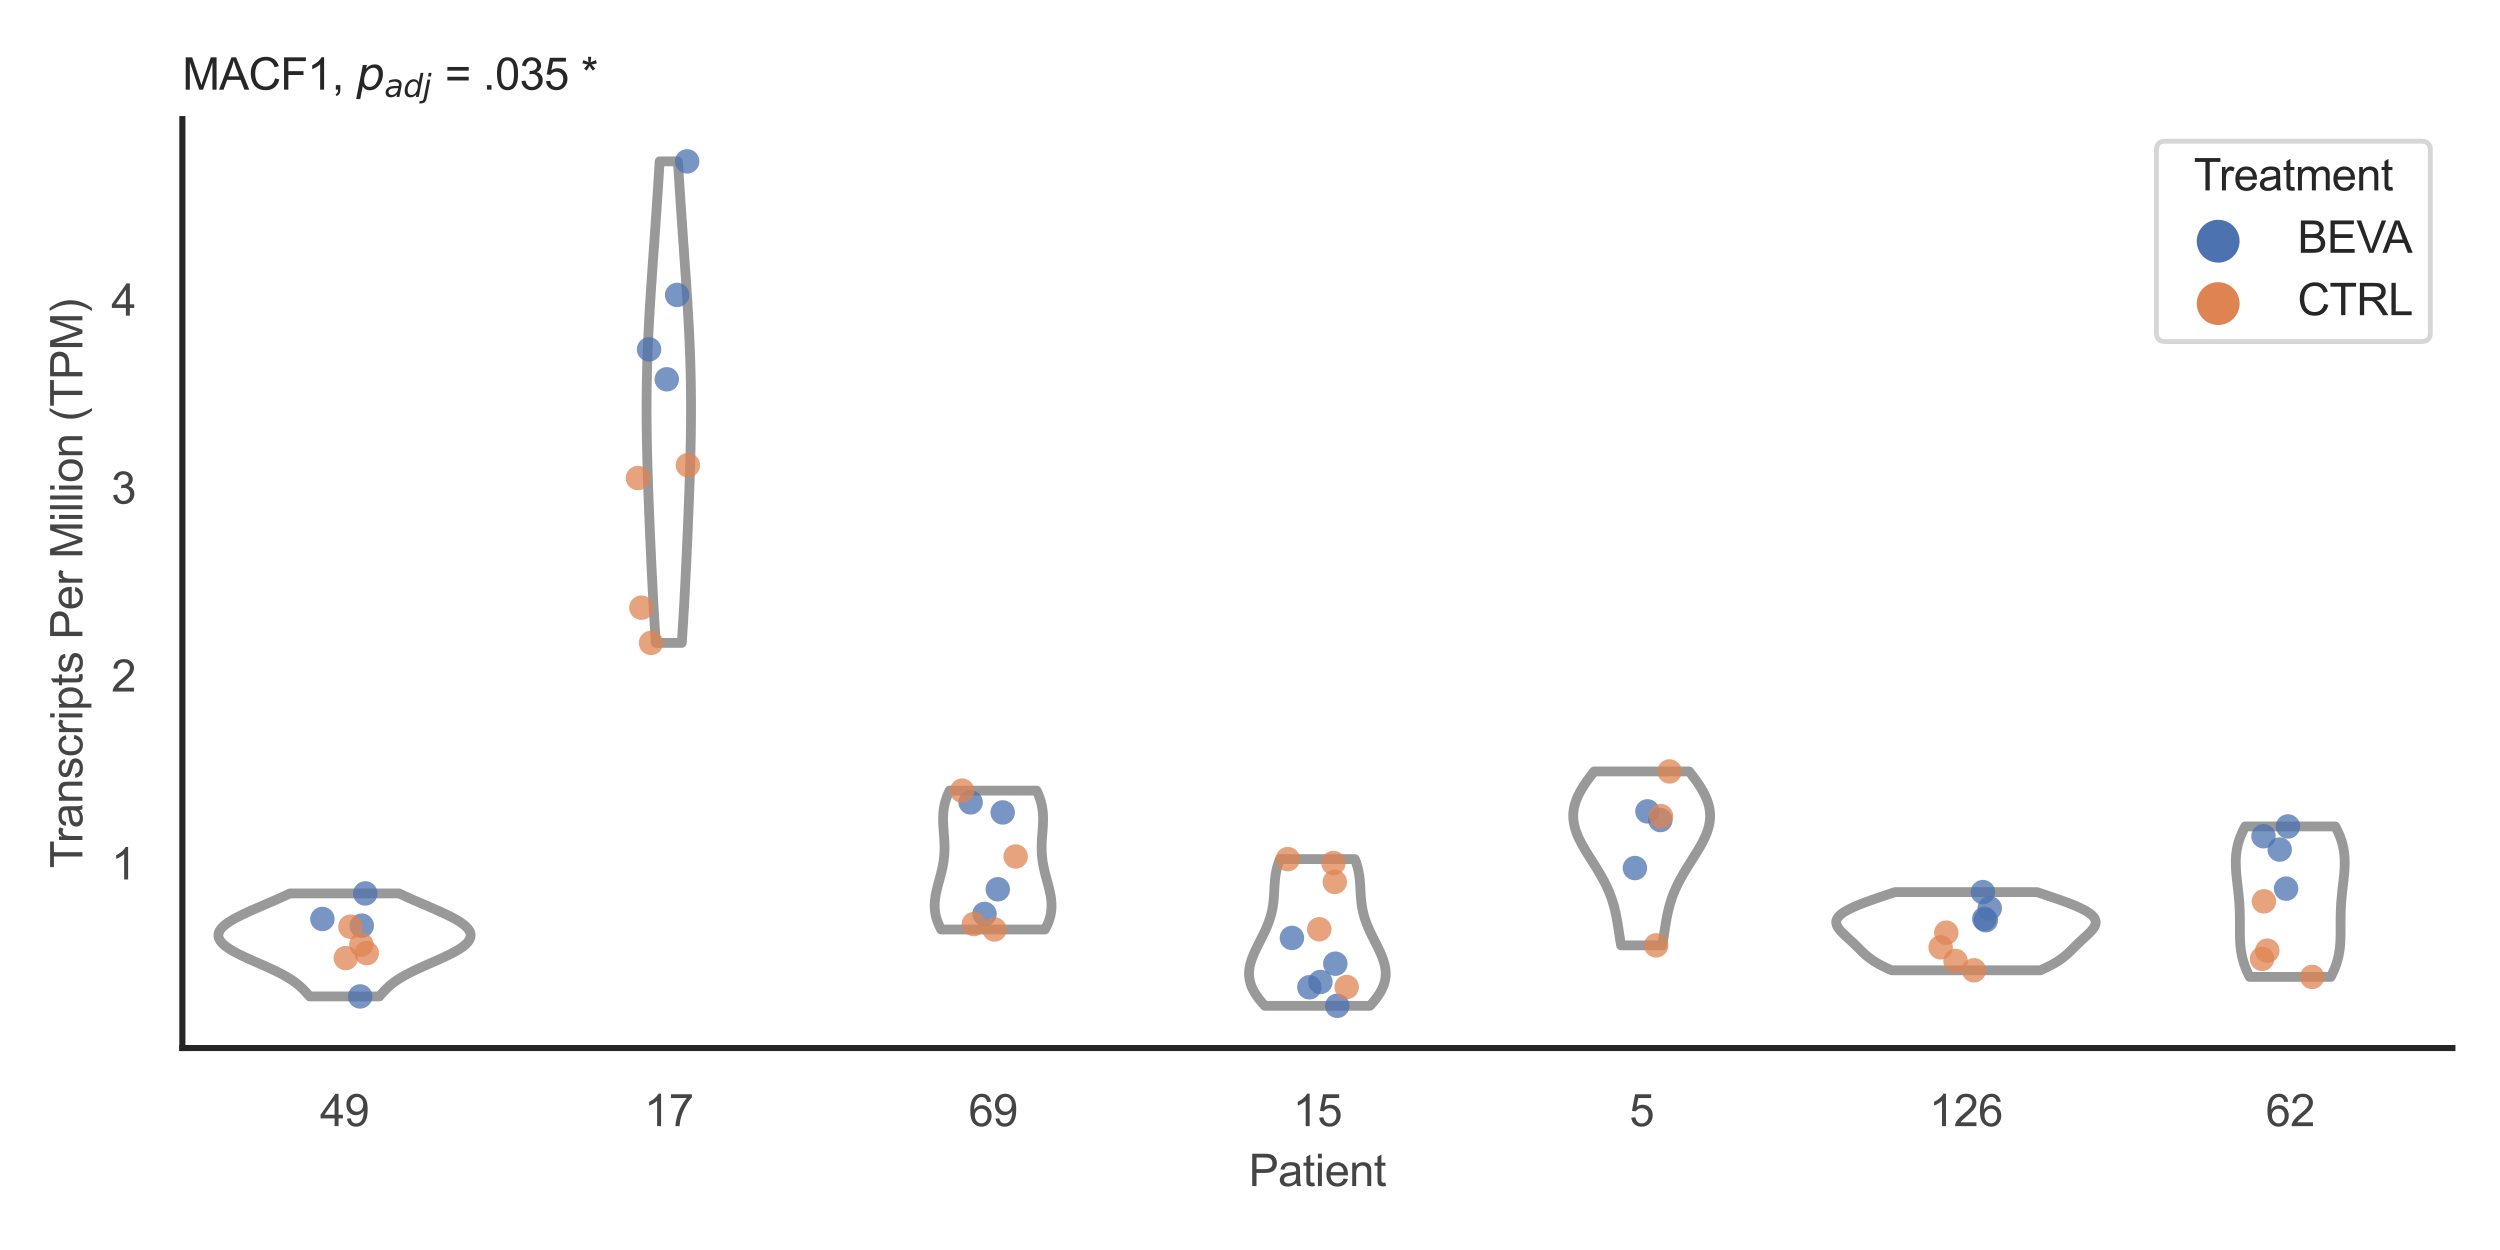<?xml version="1.0" encoding="utf-8" standalone="no"?>
<!DOCTYPE svg PUBLIC "-//W3C//DTD SVG 1.1//EN"
  "http://www.w3.org/Graphics/SVG/1.1/DTD/svg11.dtd">
<svg xmlns:xlink="http://www.w3.org/1999/xlink" width="510.236pt" height="255.118pt" viewBox="0 0 510.236 255.118" xmlns="http://www.w3.org/2000/svg" version="1.1">
 <defs>
  <style type="text/css">*{stroke-linejoin: round; stroke-linecap: butt}</style>
 </defs>
 <g id="figure_1">
  <g id="patch_1">
   <path d="M 0 255.118 
L 510.236 255.118 
L 510.236 0 
L 0 0 
z
" style="fill: #ffffff"/>
  </g>
  <g id="axes_1">
   <g id="patch_2">
    <path d="M 37.22 213.898 
L 500.516 213.898 
L 500.516 24.32 
L 37.22 24.32 
z
" style="fill: #ffffff"/>
   </g>
   <g id="matplotlib.axis_1">
    <g id="xtick_1">
     <g id="text_1">
      <!-- 49 -->
      <g style="fill: #444444" transform="translate(65.308 229.84)scale(0.09 -0.09)">
       <defs>
        <path id="ArialMT-34" d="M 2069 0 
L 2069 1097 
L 81 1097 
L 81 1613 
L 2172 4581 
L 2631 4581 
L 2631 1613 
L 3250 1613 
L 3250 1097 
L 2631 1097 
L 2631 0 
L 2069 0 
z
M 2069 1613 
L 2069 3678 
L 634 1613 
L 2069 1613 
z
" transform="scale(0.016)"/>
        <path id="ArialMT-39" d="M 350 1059 
L 891 1109 
Q 959 728 1153 556 
Q 1347 384 1650 384 
Q 1909 384 2104 503 
Q 2300 622 2425 820 
Q 2550 1019 2634 1356 
Q 2719 1694 2719 2044 
Q 2719 2081 2716 2156 
Q 2547 1888 2255 1720 
Q 1963 1553 1622 1553 
Q 1053 1553 659 1965 
Q 266 2378 266 3053 
Q 266 3750 677 4175 
Q 1088 4600 1706 4600 
Q 2153 4600 2523 4359 
Q 2894 4119 3086 3673 
Q 3278 3228 3278 2384 
Q 3278 1506 3087 986 
Q 2897 466 2520 194 
Q 2144 -78 1638 -78 
Q 1100 -78 759 220 
Q 419 519 350 1059 
z
M 2653 3081 
Q 2653 3566 2395 3850 
Q 2138 4134 1775 4134 
Q 1400 4134 1122 3828 
Q 844 3522 844 3034 
Q 844 2597 1108 2323 
Q 1372 2050 1759 2050 
Q 2150 2050 2401 2323 
Q 2653 2597 2653 3081 
z
" transform="scale(0.016)"/>
       </defs>
       <use xlink:href="#ArialMT-34"/>
       <use xlink:href="#ArialMT-39" x="55.615"/>
      </g>
     </g>
    </g>
    <g id="xtick_2">
     <g id="text_2">
      <!-- 17 -->
      <g style="fill: #444444" transform="translate(131.493 229.84)scale(0.09 -0.09)">
       <defs>
        <path id="ArialMT-31" d="M 2384 0 
L 1822 0 
L 1822 3584 
Q 1619 3391 1289 3197 
Q 959 3003 697 2906 
L 697 3450 
Q 1169 3672 1522 3987 
Q 1875 4303 2022 4600 
L 2384 4600 
L 2384 0 
z
" transform="scale(0.016)"/>
        <path id="ArialMT-37" d="M 303 3981 
L 303 4522 
L 3269 4522 
L 3269 4084 
Q 2831 3619 2401 2847 
Q 1972 2075 1738 1259 
Q 1569 684 1522 0 
L 944 0 
Q 953 541 1156 1306 
Q 1359 2072 1739 2783 
Q 2119 3494 2547 3981 
L 303 3981 
z
" transform="scale(0.016)"/>
       </defs>
       <use xlink:href="#ArialMT-31"/>
       <use xlink:href="#ArialMT-37" x="55.615"/>
      </g>
     </g>
    </g>
    <g id="xtick_3">
     <g id="text_3">
      <!-- 69 -->
      <g style="fill: #444444" transform="translate(197.678 229.84)scale(0.09 -0.09)">
       <defs>
        <path id="ArialMT-36" d="M 3184 3459 
L 2625 3416 
Q 2550 3747 2413 3897 
Q 2184 4138 1850 4138 
Q 1581 4138 1378 3988 
Q 1113 3794 959 3422 
Q 806 3050 800 2363 
Q 1003 2672 1297 2822 
Q 1591 2972 1913 2972 
Q 2475 2972 2870 2558 
Q 3266 2144 3266 1488 
Q 3266 1056 3080 686 
Q 2894 316 2569 119 
Q 2244 -78 1831 -78 
Q 1128 -78 684 439 
Q 241 956 241 2144 
Q 241 3472 731 4075 
Q 1159 4600 1884 4600 
Q 2425 4600 2770 4297 
Q 3116 3994 3184 3459 
z
M 888 1484 
Q 888 1194 1011 928 
Q 1134 663 1356 523 
Q 1578 384 1822 384 
Q 2178 384 2434 671 
Q 2691 959 2691 1453 
Q 2691 1928 2437 2201 
Q 2184 2475 1800 2475 
Q 1419 2475 1153 2201 
Q 888 1928 888 1484 
z
" transform="scale(0.016)"/>
       </defs>
       <use xlink:href="#ArialMT-36"/>
       <use xlink:href="#ArialMT-39" x="55.615"/>
      </g>
     </g>
    </g>
    <g id="xtick_4">
     <g id="text_4">
      <!-- 15 -->
      <g style="fill: #444444" transform="translate(263.863 229.84)scale(0.09 -0.09)">
       <defs>
        <path id="ArialMT-35" d="M 266 1200 
L 856 1250 
Q 922 819 1161 601 
Q 1400 384 1738 384 
Q 2144 384 2425 690 
Q 2706 997 2706 1503 
Q 2706 1984 2436 2262 
Q 2166 2541 1728 2541 
Q 1456 2541 1237 2417 
Q 1019 2294 894 2097 
L 366 2166 
L 809 4519 
L 3088 4519 
L 3088 3981 
L 1259 3981 
L 1013 2750 
Q 1425 3038 1878 3038 
Q 2478 3038 2890 2622 
Q 3303 2206 3303 1553 
Q 3303 931 2941 478 
Q 2500 -78 1738 -78 
Q 1113 -78 717 272 
Q 322 622 266 1200 
z
" transform="scale(0.016)"/>
       </defs>
       <use xlink:href="#ArialMT-31"/>
       <use xlink:href="#ArialMT-35" x="55.615"/>
      </g>
     </g>
    </g>
    <g id="xtick_5">
     <g id="text_5">
      <!-- 5 -->
      <g style="fill: #444444" transform="translate(332.551 229.84)scale(0.09 -0.09)">
       <use xlink:href="#ArialMT-35"/>
      </g>
     </g>
    </g>
    <g id="xtick_6">
     <g id="text_6">
      <!-- 126 -->
      <g style="fill: #444444" transform="translate(393.731 229.84)scale(0.09 -0.09)">
       <defs>
        <path id="ArialMT-32" d="M 3222 541 
L 3222 0 
L 194 0 
Q 188 203 259 391 
Q 375 700 629 1000 
Q 884 1300 1366 1694 
Q 2113 2306 2375 2664 
Q 2638 3022 2638 3341 
Q 2638 3675 2398 3904 
Q 2159 4134 1775 4134 
Q 1369 4134 1125 3890 
Q 881 3647 878 3216 
L 300 3275 
Q 359 3922 746 4261 
Q 1134 4600 1788 4600 
Q 2447 4600 2831 4234 
Q 3216 3869 3216 3328 
Q 3216 3053 3103 2787 
Q 2991 2522 2730 2228 
Q 2469 1934 1863 1422 
Q 1356 997 1212 845 
Q 1069 694 975 541 
L 3222 541 
z
" transform="scale(0.016)"/>
       </defs>
       <use xlink:href="#ArialMT-31"/>
       <use xlink:href="#ArialMT-32" x="55.615"/>
       <use xlink:href="#ArialMT-36" x="111.23"/>
      </g>
     </g>
    </g>
    <g id="xtick_7">
     <g id="text_7">
      <!-- 62 -->
      <g style="fill: #444444" transform="translate(462.419 229.84)scale(0.09 -0.09)">
       <use xlink:href="#ArialMT-36"/>
       <use xlink:href="#ArialMT-32" x="55.615"/>
      </g>
     </g>
    </g>
    <g id="text_8">
     <!-- Patient -->
     <g style="fill: #444444" transform="translate(254.859 242.071)scale(0.09 -0.09)">
      <defs>
       <path id="ArialMT-50" d="M 494 0 
L 494 4581 
L 2222 4581 
Q 2678 4581 2919 4538 
Q 3256 4481 3484 4323 
Q 3713 4166 3852 3881 
Q 3991 3597 3991 3256 
Q 3991 2672 3619 2267 
Q 3247 1863 2275 1863 
L 1100 1863 
L 1100 0 
L 494 0 
z
M 1100 2403 
L 2284 2403 
Q 2872 2403 3119 2622 
Q 3366 2841 3366 3238 
Q 3366 3525 3220 3729 
Q 3075 3934 2838 4000 
Q 2684 4041 2272 4041 
L 1100 4041 
L 1100 2403 
z
" transform="scale(0.016)"/>
       <path id="ArialMT-61" d="M 2588 409 
Q 2275 144 1986 34 
Q 1697 -75 1366 -75 
Q 819 -75 525 192 
Q 231 459 231 875 
Q 231 1119 342 1320 
Q 453 1522 633 1644 
Q 813 1766 1038 1828 
Q 1203 1872 1538 1913 
Q 2219 1994 2541 2106 
Q 2544 2222 2544 2253 
Q 2544 2597 2384 2738 
Q 2169 2928 1744 2928 
Q 1347 2928 1158 2789 
Q 969 2650 878 2297 
L 328 2372 
Q 403 2725 575 2942 
Q 747 3159 1072 3276 
Q 1397 3394 1825 3394 
Q 2250 3394 2515 3294 
Q 2781 3194 2906 3042 
Q 3031 2891 3081 2659 
Q 3109 2516 3109 2141 
L 3109 1391 
Q 3109 606 3145 398 
Q 3181 191 3288 0 
L 2700 0 
Q 2613 175 2588 409 
z
M 2541 1666 
Q 2234 1541 1622 1453 
Q 1275 1403 1131 1340 
Q 988 1278 909 1158 
Q 831 1038 831 891 
Q 831 666 1001 516 
Q 1172 366 1500 366 
Q 1825 366 2078 508 
Q 2331 650 2450 897 
Q 2541 1088 2541 1459 
L 2541 1666 
z
" transform="scale(0.016)"/>
       <path id="ArialMT-74" d="M 1650 503 
L 1731 6 
Q 1494 -44 1306 -44 
Q 1000 -44 831 53 
Q 663 150 594 308 
Q 525 466 525 972 
L 525 2881 
L 113 2881 
L 113 3319 
L 525 3319 
L 525 4141 
L 1084 4478 
L 1084 3319 
L 1650 3319 
L 1650 2881 
L 1084 2881 
L 1084 941 
Q 1084 700 1114 631 
Q 1144 563 1211 522 
Q 1278 481 1403 481 
Q 1497 481 1650 503 
z
" transform="scale(0.016)"/>
       <path id="ArialMT-69" d="M 425 3934 
L 425 4581 
L 988 4581 
L 988 3934 
L 425 3934 
z
M 425 0 
L 425 3319 
L 988 3319 
L 988 0 
L 425 0 
z
" transform="scale(0.016)"/>
       <path id="ArialMT-65" d="M 2694 1069 
L 3275 997 
Q 3138 488 2766 206 
Q 2394 -75 1816 -75 
Q 1088 -75 661 373 
Q 234 822 234 1631 
Q 234 2469 665 2931 
Q 1097 3394 1784 3394 
Q 2450 3394 2872 2941 
Q 3294 2488 3294 1666 
Q 3294 1616 3291 1516 
L 816 1516 
Q 847 969 1125 678 
Q 1403 388 1819 388 
Q 2128 388 2347 550 
Q 2566 713 2694 1069 
z
M 847 1978 
L 2700 1978 
Q 2663 2397 2488 2606 
Q 2219 2931 1791 2931 
Q 1403 2931 1139 2672 
Q 875 2413 847 1978 
z
" transform="scale(0.016)"/>
       <path id="ArialMT-6e" d="M 422 0 
L 422 3319 
L 928 3319 
L 928 2847 
Q 1294 3394 1984 3394 
Q 2284 3394 2536 3286 
Q 2788 3178 2913 3003 
Q 3038 2828 3088 2588 
Q 3119 2431 3119 2041 
L 3119 0 
L 2556 0 
L 2556 2019 
Q 2556 2363 2490 2533 
Q 2425 2703 2258 2804 
Q 2091 2906 1866 2906 
Q 1506 2906 1245 2678 
Q 984 2450 984 1813 
L 984 0 
L 422 0 
z
" transform="scale(0.016)"/>
      </defs>
      <use xlink:href="#ArialMT-50"/>
      <use xlink:href="#ArialMT-61" x="66.699"/>
      <use xlink:href="#ArialMT-74" x="122.314"/>
      <use xlink:href="#ArialMT-69" x="150.098"/>
      <use xlink:href="#ArialMT-65" x="172.314"/>
      <use xlink:href="#ArialMT-6e" x="227.93"/>
      <use xlink:href="#ArialMT-74" x="283.545"/>
     </g>
    </g>
   </g>
   <g id="matplotlib.axis_2">
    <g id="ytick_1">
     <g id="text_9">
      <!-- 1 -->
      <g style="fill: #444444" transform="translate(22.715 179.492)scale(0.09 -0.09)">
       <use xlink:href="#ArialMT-31"/>
      </g>
     </g>
    </g>
    <g id="ytick_2">
     <g id="text_10">
      <!-- 2 -->
      <g style="fill: #444444" transform="translate(22.715 141.139)scale(0.09 -0.09)">
       <use xlink:href="#ArialMT-32"/>
      </g>
     </g>
    </g>
    <g id="ytick_3">
     <g id="text_11">
      <!-- 3 -->
      <g style="fill: #444444" transform="translate(22.715 102.786)scale(0.09 -0.09)">
       <defs>
        <path id="ArialMT-33" d="M 269 1209 
L 831 1284 
Q 928 806 1161 595 
Q 1394 384 1728 384 
Q 2125 384 2398 659 
Q 2672 934 2672 1341 
Q 2672 1728 2419 1979 
Q 2166 2231 1775 2231 
Q 1616 2231 1378 2169 
L 1441 2663 
Q 1497 2656 1531 2656 
Q 1891 2656 2178 2843 
Q 2466 3031 2466 3422 
Q 2466 3731 2256 3934 
Q 2047 4138 1716 4138 
Q 1388 4138 1169 3931 
Q 950 3725 888 3313 
L 325 3413 
Q 428 3978 793 4289 
Q 1159 4600 1703 4600 
Q 2078 4600 2393 4439 
Q 2709 4278 2876 4000 
Q 3044 3722 3044 3409 
Q 3044 3113 2884 2869 
Q 2725 2625 2413 2481 
Q 2819 2388 3044 2092 
Q 3269 1797 3269 1353 
Q 3269 753 2831 336 
Q 2394 -81 1725 -81 
Q 1122 -81 723 278 
Q 325 638 269 1209 
z
" transform="scale(0.016)"/>
       </defs>
       <use xlink:href="#ArialMT-33"/>
      </g>
     </g>
    </g>
    <g id="ytick_4">
     <g id="text_12">
      <!-- 4 -->
      <g style="fill: #444444" transform="translate(22.715 64.432)scale(0.09 -0.09)">
       <use xlink:href="#ArialMT-34"/>
      </g>
     </g>
    </g>
    <g id="text_13">
     <!-- Transcripts Per Million (TPM) -->
     <g style="fill: #444444" transform="translate(16.821 177.194)rotate(-90)scale(0.09 -0.09)">
      <defs>
       <path id="ArialMT-54" d="M 1659 0 
L 1659 4041 
L 150 4041 
L 150 4581 
L 3781 4581 
L 3781 4041 
L 2266 4041 
L 2266 0 
L 1659 0 
z
" transform="scale(0.016)"/>
       <path id="ArialMT-72" d="M 416 0 
L 416 3319 
L 922 3319 
L 922 2816 
Q 1116 3169 1280 3281 
Q 1444 3394 1641 3394 
Q 1925 3394 2219 3213 
L 2025 2691 
Q 1819 2813 1613 2813 
Q 1428 2813 1281 2702 
Q 1134 2591 1072 2394 
Q 978 2094 978 1738 
L 978 0 
L 416 0 
z
" transform="scale(0.016)"/>
       <path id="ArialMT-73" d="M 197 991 
L 753 1078 
Q 800 744 1014 566 
Q 1228 388 1613 388 
Q 2000 388 2187 545 
Q 2375 703 2375 916 
Q 2375 1106 2209 1216 
Q 2094 1291 1634 1406 
Q 1016 1563 777 1677 
Q 538 1791 414 1992 
Q 291 2194 291 2438 
Q 291 2659 392 2848 
Q 494 3038 669 3163 
Q 800 3259 1026 3326 
Q 1253 3394 1513 3394 
Q 1903 3394 2198 3281 
Q 2494 3169 2634 2976 
Q 2775 2784 2828 2463 
L 2278 2388 
Q 2241 2644 2061 2787 
Q 1881 2931 1553 2931 
Q 1166 2931 1000 2803 
Q 834 2675 834 2503 
Q 834 2394 903 2306 
Q 972 2216 1119 2156 
Q 1203 2125 1616 2013 
Q 2213 1853 2448 1751 
Q 2684 1650 2818 1456 
Q 2953 1263 2953 975 
Q 2953 694 2789 445 
Q 2625 197 2315 61 
Q 2006 -75 1616 -75 
Q 969 -75 630 194 
Q 291 463 197 991 
z
" transform="scale(0.016)"/>
       <path id="ArialMT-63" d="M 2588 1216 
L 3141 1144 
Q 3050 572 2676 248 
Q 2303 -75 1759 -75 
Q 1078 -75 664 370 
Q 250 816 250 1647 
Q 250 2184 428 2587 
Q 606 2991 970 3192 
Q 1334 3394 1763 3394 
Q 2303 3394 2647 3120 
Q 2991 2847 3088 2344 
L 2541 2259 
Q 2463 2594 2264 2762 
Q 2066 2931 1784 2931 
Q 1359 2931 1093 2626 
Q 828 2322 828 1663 
Q 828 994 1084 691 
Q 1341 388 1753 388 
Q 2084 388 2306 591 
Q 2528 794 2588 1216 
z
" transform="scale(0.016)"/>
       <path id="ArialMT-70" d="M 422 -1272 
L 422 3319 
L 934 3319 
L 934 2888 
Q 1116 3141 1344 3267 
Q 1572 3394 1897 3394 
Q 2322 3394 2647 3175 
Q 2972 2956 3137 2557 
Q 3303 2159 3303 1684 
Q 3303 1175 3120 767 
Q 2938 359 2589 142 
Q 2241 -75 1856 -75 
Q 1575 -75 1351 44 
Q 1128 163 984 344 
L 984 -1272 
L 422 -1272 
z
M 931 1641 
Q 931 1000 1190 694 
Q 1450 388 1819 388 
Q 2194 388 2461 705 
Q 2728 1022 2728 1688 
Q 2728 2322 2467 2637 
Q 2206 2953 1844 2953 
Q 1484 2953 1207 2617 
Q 931 2281 931 1641 
z
" transform="scale(0.016)"/>
       <path id="ArialMT-20" transform="scale(0.016)"/>
       <path id="ArialMT-4d" d="M 475 0 
L 475 4581 
L 1388 4581 
L 2472 1338 
Q 2622 884 2691 659 
Q 2769 909 2934 1394 
L 4031 4581 
L 4847 4581 
L 4847 0 
L 4263 0 
L 4263 3834 
L 2931 0 
L 2384 0 
L 1059 3900 
L 1059 0 
L 475 0 
z
" transform="scale(0.016)"/>
       <path id="ArialMT-6c" d="M 409 0 
L 409 4581 
L 972 4581 
L 972 0 
L 409 0 
z
" transform="scale(0.016)"/>
       <path id="ArialMT-6f" d="M 213 1659 
Q 213 2581 725 3025 
Q 1153 3394 1769 3394 
Q 2453 3394 2887 2945 
Q 3322 2497 3322 1706 
Q 3322 1066 3130 698 
Q 2938 331 2570 128 
Q 2203 -75 1769 -75 
Q 1072 -75 642 372 
Q 213 819 213 1659 
z
M 791 1659 
Q 791 1022 1069 705 
Q 1347 388 1769 388 
Q 2188 388 2466 706 
Q 2744 1025 2744 1678 
Q 2744 2294 2464 2611 
Q 2184 2928 1769 2928 
Q 1347 2928 1069 2612 
Q 791 2297 791 1659 
z
" transform="scale(0.016)"/>
       <path id="ArialMT-28" d="M 1497 -1347 
Q 1031 -759 709 28 
Q 388 816 388 1659 
Q 388 2403 628 3084 
Q 909 3875 1497 4659 
L 1900 4659 
Q 1522 4009 1400 3731 
Q 1209 3300 1100 2831 
Q 966 2247 966 1656 
Q 966 153 1900 -1347 
L 1497 -1347 
z
" transform="scale(0.016)"/>
       <path id="ArialMT-29" d="M 791 -1347 
L 388 -1347 
Q 1322 153 1322 1656 
Q 1322 2244 1188 2822 
Q 1081 3291 891 3722 
Q 769 4003 388 4659 
L 791 4659 
Q 1378 3875 1659 3084 
Q 1900 2403 1900 1659 
Q 1900 816 1576 28 
Q 1253 -759 791 -1347 
z
" transform="scale(0.016)"/>
      </defs>
      <use xlink:href="#ArialMT-54"/>
      <use xlink:href="#ArialMT-72" x="57.334"/>
      <use xlink:href="#ArialMT-61" x="90.635"/>
      <use xlink:href="#ArialMT-6e" x="146.25"/>
      <use xlink:href="#ArialMT-73" x="201.865"/>
      <use xlink:href="#ArialMT-63" x="251.865"/>
      <use xlink:href="#ArialMT-72" x="301.865"/>
      <use xlink:href="#ArialMT-69" x="335.166"/>
      <use xlink:href="#ArialMT-70" x="357.383"/>
      <use xlink:href="#ArialMT-74" x="412.998"/>
      <use xlink:href="#ArialMT-73" x="440.781"/>
      <use xlink:href="#ArialMT-20" x="490.781"/>
      <use xlink:href="#ArialMT-50" x="518.564"/>
      <use xlink:href="#ArialMT-65" x="585.264"/>
      <use xlink:href="#ArialMT-72" x="640.879"/>
      <use xlink:href="#ArialMT-20" x="674.18"/>
      <use xlink:href="#ArialMT-4d" x="701.963"/>
      <use xlink:href="#ArialMT-69" x="785.264"/>
      <use xlink:href="#ArialMT-6c" x="807.48"/>
      <use xlink:href="#ArialMT-6c" x="829.697"/>
      <use xlink:href="#ArialMT-69" x="851.914"/>
      <use xlink:href="#ArialMT-6f" x="874.131"/>
      <use xlink:href="#ArialMT-6e" x="929.746"/>
      <use xlink:href="#ArialMT-20" x="985.361"/>
      <use xlink:href="#ArialMT-28" x="1013.145"/>
      <use xlink:href="#ArialMT-54" x="1046.445"/>
      <use xlink:href="#ArialMT-50" x="1107.529"/>
      <use xlink:href="#ArialMT-4d" x="1174.229"/>
      <use xlink:href="#ArialMT-29" x="1257.529"/>
     </g>
    </g>
   </g>
   <g id="PolyCollection_1">
    <defs>
     <path id="mc642ff89e1" d="M 77.421 -51.751 
L 63.205 -51.751 
L 63.021 -51.963 
L 62.835 -52.176 
L 62.647 -52.388 
L 62.454 -52.6 
L 62.257 -52.813 
L 62.054 -53.025 
L 61.845 -53.238 
L 61.627 -53.45 
L 61.4 -53.662 
L 61.164 -53.875 
L 60.916 -54.087 
L 60.657 -54.3 
L 60.386 -54.512 
L 60.101 -54.724 
L 59.802 -54.937 
L 59.489 -55.149 
L 59.161 -55.362 
L 58.818 -55.574 
L 58.46 -55.786 
L 58.088 -55.999 
L 57.701 -56.211 
L 57.3 -56.424 
L 56.886 -56.636 
L 56.459 -56.848 
L 56.021 -57.061 
L 55.571 -57.273 
L 55.113 -57.486 
L 54.646 -57.698 
L 54.173 -57.91 
L 53.695 -58.123 
L 53.213 -58.335 
L 52.729 -58.548 
L 52.245 -58.76 
L 51.763 -58.972 
L 51.284 -59.185 
L 50.811 -59.397 
L 50.344 -59.61 
L 49.886 -59.822 
L 49.438 -60.034 
L 49.003 -60.247 
L 48.58 -60.459 
L 48.173 -60.672 
L 47.782 -60.884 
L 47.408 -61.096 
L 47.054 -61.309 
L 46.719 -61.521 
L 46.406 -61.733 
L 46.115 -61.946 
L 45.847 -62.158 
L 45.603 -62.371 
L 45.383 -62.583 
L 45.189 -62.795 
L 45.02 -63.008 
L 44.878 -63.22 
L 44.763 -63.433 
L 44.674 -63.645 
L 44.613 -63.857 
L 44.579 -64.07 
L 44.572 -64.282 
L 44.593 -64.495 
L 44.642 -64.707 
L 44.718 -64.919 
L 44.821 -65.132 
L 44.951 -65.344 
L 45.107 -65.557 
L 45.289 -65.769 
L 45.497 -65.981 
L 45.729 -66.194 
L 45.986 -66.406 
L 46.265 -66.619 
L 46.567 -66.831 
L 46.89 -67.043 
L 47.233 -67.256 
L 47.595 -67.468 
L 47.975 -67.681 
L 48.372 -67.893 
L 48.784 -68.105 
L 49.21 -68.318 
L 49.649 -68.53 
L 50.099 -68.743 
L 50.559 -68.955 
L 51.028 -69.167 
L 51.504 -69.38 
L 51.986 -69.592 
L 52.472 -69.805 
L 52.962 -70.017 
L 53.454 -70.229 
L 53.947 -70.442 
L 54.439 -70.654 
L 54.931 -70.867 
L 55.421 -71.079 
L 55.908 -71.291 
L 56.392 -71.504 
L 56.871 -71.716 
L 57.345 -71.929 
L 57.814 -72.141 
L 58.276 -72.353 
L 58.732 -72.566 
L 59.181 -72.778 
L 81.444 -72.778 
L 81.444 -72.778 
L 81.893 -72.566 
L 82.349 -72.353 
L 82.812 -72.141 
L 83.28 -71.929 
L 83.754 -71.716 
L 84.233 -71.504 
L 84.717 -71.291 
L 85.204 -71.079 
L 85.694 -70.867 
L 86.186 -70.654 
L 86.679 -70.442 
L 87.171 -70.229 
L 87.663 -70.017 
L 88.153 -69.805 
L 88.639 -69.592 
L 89.121 -69.38 
L 89.597 -69.167 
L 90.066 -68.955 
L 90.526 -68.743 
L 90.976 -68.53 
L 91.415 -68.318 
L 91.841 -68.105 
L 92.253 -67.893 
L 92.65 -67.681 
L 93.03 -67.468 
L 93.392 -67.256 
L 93.735 -67.043 
L 94.058 -66.831 
L 94.36 -66.619 
L 94.64 -66.406 
L 94.896 -66.194 
L 95.128 -65.981 
L 95.336 -65.769 
L 95.518 -65.557 
L 95.674 -65.344 
L 95.804 -65.132 
L 95.907 -64.919 
L 95.983 -64.707 
L 96.032 -64.495 
L 96.053 -64.282 
L 96.047 -64.07 
L 96.013 -63.857 
L 95.951 -63.645 
L 95.863 -63.433 
L 95.747 -63.22 
L 95.605 -63.008 
L 95.436 -62.795 
L 95.242 -62.583 
L 95.022 -62.371 
L 94.778 -62.158 
L 94.51 -61.946 
L 94.219 -61.733 
L 93.906 -61.521 
L 93.571 -61.309 
L 93.217 -61.096 
L 92.844 -60.884 
L 92.452 -60.672 
L 92.045 -60.459 
L 91.623 -60.247 
L 91.187 -60.034 
L 90.739 -59.822 
L 90.281 -59.61 
L 89.814 -59.397 
L 89.341 -59.185 
L 88.862 -58.972 
L 88.38 -58.76 
L 87.896 -58.548 
L 87.413 -58.335 
L 86.931 -58.123 
L 86.452 -57.91 
L 85.979 -57.698 
L 85.512 -57.486 
L 85.054 -57.273 
L 84.605 -57.061 
L 84.166 -56.848 
L 83.739 -56.636 
L 83.325 -56.424 
L 82.924 -56.211 
L 82.537 -55.999 
L 82.165 -55.786 
L 81.807 -55.574 
L 81.464 -55.362 
L 81.137 -55.149 
L 80.823 -54.937 
L 80.524 -54.724 
L 80.24 -54.512 
L 79.968 -54.3 
L 79.709 -54.087 
L 79.461 -53.875 
L 79.225 -53.662 
L 78.998 -53.45 
L 78.781 -53.238 
L 78.571 -53.025 
L 78.368 -52.813 
L 78.171 -52.6 
L 77.978 -52.388 
L 77.79 -52.176 
L 77.604 -51.963 
L 77.421 -51.751 
z
" style="stroke: #999999; stroke-width: 2"/>
    </defs>
    <g clip-path="url(#pc91cb479c9)">
     <use xlink:href="#mc642ff89e1" x="0" y="255.118" style="fill: #ffffff; stroke: #999999; stroke-width: 2"/>
    </g>
   </g>
   <g id="PolyCollection_2">
    <defs>
     <path id="m4ec4dd5696" d="M 139.151 -123.907 
L 133.845 -123.907 
L 133.78 -124.9 
L 133.716 -125.892 
L 133.654 -126.885 
L 133.593 -127.878 
L 133.533 -128.87 
L 133.475 -129.863 
L 133.417 -130.856 
L 133.362 -131.848 
L 133.307 -132.841 
L 133.253 -133.834 
L 133.201 -134.826 
L 133.15 -135.819 
L 133.1 -136.812 
L 133.05 -137.804 
L 133.002 -138.797 
L 132.954 -139.79 
L 132.907 -140.782 
L 132.861 -141.775 
L 132.816 -142.768 
L 132.771 -143.76 
L 132.727 -144.753 
L 132.684 -145.746 
L 132.641 -146.738 
L 132.599 -147.731 
L 132.557 -148.724 
L 132.516 -149.716 
L 132.476 -150.709 
L 132.437 -151.702 
L 132.398 -152.694 
L 132.36 -153.687 
L 132.324 -154.68 
L 132.288 -155.672 
L 132.253 -156.665 
L 132.22 -157.658 
L 132.188 -158.65 
L 132.158 -159.643 
L 132.129 -160.636 
L 132.102 -161.628 
L 132.077 -162.621 
L 132.054 -163.614 
L 132.034 -164.606 
L 132.015 -165.599 
L 131.999 -166.592 
L 131.986 -167.584 
L 131.975 -168.577 
L 131.967 -169.57 
L 131.962 -170.562 
L 131.96 -171.555 
L 131.961 -172.548 
L 131.966 -173.54 
L 131.973 -174.533 
L 131.984 -175.526 
L 131.998 -176.518 
L 132.015 -177.511 
L 132.036 -178.504 
L 132.06 -179.496 
L 132.087 -180.489 
L 132.117 -181.482 
L 132.151 -182.474 
L 132.187 -183.467 
L 132.227 -184.46 
L 132.269 -185.452 
L 132.314 -186.445 
L 132.362 -187.438 
L 132.413 -188.43 
L 132.466 -189.423 
L 132.521 -190.416 
L 132.578 -191.408 
L 132.637 -192.401 
L 132.698 -193.394 
L 132.761 -194.386 
L 132.825 -195.379 
L 132.89 -196.372 
L 132.957 -197.364 
L 133.024 -198.357 
L 133.092 -199.35 
L 133.161 -200.342 
L 133.23 -201.335 
L 133.3 -202.328 
L 133.37 -203.32 
L 133.44 -204.313 
L 133.51 -205.306 
L 133.579 -206.298 
L 133.649 -207.291 
L 133.718 -208.284 
L 133.787 -209.276 
L 133.855 -210.269 
L 133.923 -211.262 
L 133.99 -212.254 
L 134.057 -213.247 
L 134.123 -214.24 
L 134.188 -215.232 
L 134.253 -216.225 
L 134.317 -217.218 
L 134.38 -218.21 
L 134.443 -219.203 
L 134.505 -220.196 
L 134.566 -221.188 
L 134.627 -222.181 
L 138.369 -222.181 
L 138.369 -222.181 
L 138.429 -221.188 
L 138.49 -220.196 
L 138.552 -219.203 
L 138.615 -218.21 
L 138.678 -217.218 
L 138.742 -216.225 
L 138.807 -215.232 
L 138.872 -214.24 
L 138.939 -213.247 
L 139.005 -212.254 
L 139.072 -211.262 
L 139.14 -210.269 
L 139.209 -209.276 
L 139.277 -208.284 
L 139.347 -207.291 
L 139.416 -206.298 
L 139.486 -205.306 
L 139.556 -204.313 
L 139.626 -203.32 
L 139.695 -202.328 
L 139.765 -201.335 
L 139.834 -200.342 
L 139.903 -199.35 
L 139.971 -198.357 
L 140.039 -197.364 
L 140.105 -196.372 
L 140.17 -195.379 
L 140.234 -194.386 
L 140.297 -193.394 
L 140.358 -192.401 
L 140.417 -191.408 
L 140.475 -190.416 
L 140.53 -189.423 
L 140.583 -188.43 
L 140.633 -187.438 
L 140.681 -186.445 
L 140.726 -185.452 
L 140.769 -184.46 
L 140.808 -183.467 
L 140.845 -182.474 
L 140.878 -181.482 
L 140.909 -180.489 
L 140.936 -179.496 
L 140.96 -178.504 
L 140.98 -177.511 
L 140.998 -176.518 
L 141.012 -175.526 
L 141.022 -174.533 
L 141.03 -173.54 
L 141.034 -172.548 
L 141.035 -171.555 
L 141.033 -170.562 
L 141.028 -169.57 
L 141.02 -168.577 
L 141.01 -167.584 
L 140.996 -166.592 
L 140.98 -165.599 
L 140.962 -164.606 
L 140.941 -163.614 
L 140.918 -162.621 
L 140.893 -161.628 
L 140.866 -160.636 
L 140.838 -159.643 
L 140.807 -158.65 
L 140.776 -157.658 
L 140.742 -156.665 
L 140.708 -155.672 
L 140.672 -154.68 
L 140.635 -153.687 
L 140.597 -152.694 
L 140.559 -151.702 
L 140.519 -150.709 
L 140.479 -149.716 
L 140.438 -148.724 
L 140.397 -147.731 
L 140.354 -146.738 
L 140.312 -145.746 
L 140.268 -144.753 
L 140.224 -143.76 
L 140.179 -142.768 
L 140.134 -141.775 
L 140.088 -140.782 
L 140.041 -139.79 
L 139.994 -138.797 
L 139.945 -137.804 
L 139.896 -136.812 
L 139.846 -135.819 
L 139.794 -134.826 
L 139.742 -133.834 
L 139.689 -132.841 
L 139.634 -131.848 
L 139.578 -130.856 
L 139.521 -129.863 
L 139.463 -128.87 
L 139.403 -127.878 
L 139.342 -126.885 
L 139.28 -125.892 
L 139.216 -124.9 
L 139.151 -123.907 
z
" style="stroke: #999999; stroke-width: 2"/>
    </defs>
    <g clip-path="url(#pc91cb479c9)">
     <use xlink:href="#m4ec4dd5696" x="0" y="255.118" style="fill: #ffffff; stroke: #999999; stroke-width: 2"/>
    </g>
   </g>
   <g id="PolyCollection_3">
    <defs>
     <path id="mc4fb364453" d="M 213.271 -65.419 
L 192.095 -65.419 
L 191.941 -65.705 
L 191.796 -65.992 
L 191.66 -66.278 
L 191.533 -66.564 
L 191.416 -66.85 
L 191.308 -67.137 
L 191.211 -67.423 
L 191.122 -67.709 
L 191.044 -67.995 
L 190.975 -68.282 
L 190.916 -68.568 
L 190.867 -68.854 
L 190.827 -69.14 
L 190.796 -69.426 
L 190.775 -69.713 
L 190.762 -69.999 
L 190.758 -70.285 
L 190.763 -70.571 
L 190.775 -70.858 
L 190.795 -71.144 
L 190.822 -71.43 
L 190.856 -71.716 
L 190.896 -72.002 
L 190.942 -72.289 
L 190.993 -72.575 
L 191.049 -72.861 
L 191.11 -73.147 
L 191.174 -73.434 
L 191.242 -73.72 
L 191.313 -74.006 
L 191.386 -74.292 
L 191.461 -74.578 
L 191.538 -74.865 
L 191.615 -75.151 
L 191.693 -75.437 
L 191.77 -75.723 
L 191.847 -76.01 
L 191.923 -76.296 
L 191.998 -76.582 
L 192.071 -76.868 
L 192.141 -77.154 
L 192.209 -77.441 
L 192.274 -77.727 
L 192.336 -78.013 
L 192.394 -78.299 
L 192.449 -78.586 
L 192.5 -78.872 
L 192.547 -79.158 
L 192.589 -79.444 
L 192.627 -79.731 
L 192.661 -80.017 
L 192.69 -80.303 
L 192.715 -80.589 
L 192.735 -80.875 
L 192.751 -81.162 
L 192.762 -81.448 
L 192.769 -81.734 
L 192.773 -82.02 
L 192.772 -82.307 
L 192.768 -82.593 
L 192.761 -82.879 
L 192.75 -83.165 
L 192.737 -83.451 
L 192.721 -83.738 
L 192.704 -84.024 
L 192.684 -84.31 
L 192.664 -84.596 
L 192.642 -84.883 
L 192.62 -85.169 
L 192.598 -85.455 
L 192.577 -85.741 
L 192.556 -86.027 
L 192.537 -86.314 
L 192.52 -86.6 
L 192.505 -86.886 
L 192.493 -87.172 
L 192.484 -87.459 
L 192.479 -87.745 
L 192.478 -88.031 
L 192.482 -88.317 
L 192.491 -88.603 
L 192.505 -88.89 
L 192.525 -89.176 
L 192.551 -89.462 
L 192.583 -89.748 
L 192.622 -90.035 
L 192.667 -90.321 
L 192.72 -90.607 
L 192.78 -90.893 
L 192.848 -91.179 
L 192.923 -91.466 
L 193.005 -91.752 
L 193.096 -92.038 
L 193.194 -92.324 
L 193.299 -92.611 
L 193.412 -92.897 
L 193.533 -93.183 
L 193.66 -93.469 
L 193.795 -93.756 
L 211.571 -93.756 
L 211.571 -93.756 
L 211.706 -93.469 
L 211.833 -93.183 
L 211.954 -92.897 
L 212.067 -92.611 
L 212.172 -92.324 
L 212.27 -92.038 
L 212.36 -91.752 
L 212.443 -91.466 
L 212.518 -91.179 
L 212.586 -90.893 
L 212.646 -90.607 
L 212.699 -90.321 
L 212.744 -90.035 
L 212.783 -89.748 
L 212.815 -89.462 
L 212.841 -89.176 
L 212.861 -88.89 
L 212.875 -88.603 
L 212.884 -88.317 
L 212.887 -88.031 
L 212.886 -87.745 
L 212.881 -87.459 
L 212.873 -87.172 
L 212.861 -86.886 
L 212.846 -86.6 
L 212.829 -86.314 
L 212.81 -86.027 
L 212.789 -85.741 
L 212.768 -85.455 
L 212.746 -85.169 
L 212.724 -84.883 
L 212.702 -84.596 
L 212.682 -84.31 
L 212.662 -84.024 
L 212.644 -83.738 
L 212.629 -83.451 
L 212.616 -83.165 
L 212.605 -82.879 
L 212.598 -82.593 
L 212.594 -82.307 
L 212.593 -82.02 
L 212.596 -81.734 
L 212.604 -81.448 
L 212.615 -81.162 
L 212.631 -80.875 
L 212.651 -80.589 
L 212.676 -80.303 
L 212.705 -80.017 
L 212.739 -79.731 
L 212.777 -79.444 
L 212.819 -79.158 
L 212.866 -78.872 
L 212.917 -78.586 
L 212.972 -78.299 
L 213.03 -78.013 
L 213.092 -77.727 
L 213.157 -77.441 
L 213.225 -77.154 
L 213.295 -76.868 
L 213.368 -76.582 
L 213.443 -76.296 
L 213.519 -76.01 
L 213.596 -75.723 
L 213.673 -75.437 
L 213.751 -75.151 
L 213.828 -74.865 
L 213.905 -74.578 
L 213.98 -74.292 
L 214.053 -74.006 
L 214.124 -73.72 
L 214.192 -73.434 
L 214.256 -73.147 
L 214.317 -72.861 
L 214.373 -72.575 
L 214.424 -72.289 
L 214.47 -72.002 
L 214.51 -71.716 
L 214.544 -71.43 
L 214.571 -71.144 
L 214.591 -70.858 
L 214.603 -70.571 
L 214.607 -70.285 
L 214.603 -69.999 
L 214.591 -69.713 
L 214.569 -69.426 
L 214.539 -69.14 
L 214.499 -68.854 
L 214.45 -68.568 
L 214.391 -68.282 
L 214.322 -67.995 
L 214.244 -67.709 
L 214.155 -67.423 
L 214.057 -67.137 
L 213.95 -66.85 
L 213.832 -66.564 
L 213.706 -66.278 
L 213.57 -65.992 
L 213.425 -65.705 
L 213.271 -65.419 
z
" style="stroke: #999999; stroke-width: 2"/>
    </defs>
    <g clip-path="url(#pc91cb479c9)">
     <use xlink:href="#mc4fb364453" x="0" y="255.118" style="fill: #ffffff; stroke: #999999; stroke-width: 2"/>
    </g>
   </g>
   <g id="PolyCollection_4">
    <defs>
     <path id="m7d24de29f2" d="M 279.596 -49.837 
L 258.14 -49.837 
L 257.868 -50.14 
L 257.605 -50.442 
L 257.35 -50.744 
L 257.106 -51.047 
L 256.872 -51.349 
L 256.649 -51.652 
L 256.438 -51.954 
L 256.24 -52.257 
L 256.054 -52.559 
L 255.882 -52.861 
L 255.723 -53.164 
L 255.578 -53.466 
L 255.448 -53.769 
L 255.332 -54.071 
L 255.23 -54.374 
L 255.143 -54.676 
L 255.07 -54.978 
L 255.012 -55.281 
L 254.968 -55.583 
L 254.939 -55.886 
L 254.923 -56.188 
L 254.92 -56.491 
L 254.931 -56.793 
L 254.955 -57.095 
L 254.991 -57.398 
L 255.038 -57.7 
L 255.097 -58.003 
L 255.167 -58.305 
L 255.247 -58.608 
L 255.336 -58.91 
L 255.434 -59.212 
L 255.541 -59.515 
L 255.655 -59.817 
L 255.776 -60.12 
L 255.903 -60.422 
L 256.036 -60.725 
L 256.173 -61.027 
L 256.315 -61.329 
L 256.46 -61.632 
L 256.608 -61.934 
L 256.759 -62.237 
L 256.91 -62.539 
L 257.063 -62.842 
L 257.216 -63.144 
L 257.369 -63.446 
L 257.52 -63.749 
L 257.671 -64.051 
L 257.819 -64.354 
L 257.965 -64.656 
L 258.107 -64.959 
L 258.247 -65.261 
L 258.382 -65.563 
L 258.513 -65.866 
L 258.64 -66.168 
L 258.761 -66.471 
L 258.877 -66.773 
L 258.988 -67.076 
L 259.093 -67.378 
L 259.193 -67.68 
L 259.286 -67.983 
L 259.373 -68.285 
L 259.454 -68.588 
L 259.529 -68.89 
L 259.598 -69.193 
L 259.661 -69.495 
L 259.719 -69.797 
L 259.771 -70.1 
L 259.817 -70.402 
L 259.859 -70.705 
L 259.895 -71.007 
L 259.928 -71.31 
L 259.956 -71.612 
L 259.982 -71.914 
L 260.004 -72.217 
L 260.024 -72.519 
L 260.042 -72.822 
L 260.058 -73.124 
L 260.074 -73.426 
L 260.09 -73.729 
L 260.106 -74.031 
L 260.123 -74.334 
L 260.142 -74.636 
L 260.164 -74.939 
L 260.188 -75.241 
L 260.216 -75.543 
L 260.248 -75.846 
L 260.284 -76.148 
L 260.326 -76.451 
L 260.373 -76.753 
L 260.426 -77.056 
L 260.485 -77.358 
L 260.552 -77.66 
L 260.625 -77.963 
L 260.705 -78.265 
L 260.793 -78.568 
L 260.888 -78.87 
L 260.991 -79.173 
L 261.101 -79.475 
L 261.219 -79.777 
L 276.518 -79.777 
L 276.518 -79.777 
L 276.635 -79.475 
L 276.746 -79.173 
L 276.848 -78.87 
L 276.944 -78.568 
L 277.031 -78.265 
L 277.112 -77.963 
L 277.185 -77.66 
L 277.251 -77.358 
L 277.31 -77.056 
L 277.363 -76.753 
L 277.41 -76.451 
L 277.452 -76.148 
L 277.488 -75.846 
L 277.52 -75.543 
L 277.548 -75.241 
L 277.572 -74.939 
L 277.594 -74.636 
L 277.613 -74.334 
L 277.63 -74.031 
L 277.646 -73.729 
L 277.662 -73.426 
L 277.678 -73.124 
L 277.695 -72.822 
L 277.713 -72.519 
L 277.732 -72.217 
L 277.755 -71.914 
L 277.78 -71.612 
L 277.808 -71.31 
L 277.841 -71.007 
L 277.878 -70.705 
L 277.919 -70.402 
L 277.966 -70.1 
L 278.017 -69.797 
L 278.075 -69.495 
L 278.138 -69.193 
L 278.207 -68.89 
L 278.282 -68.588 
L 278.363 -68.285 
L 278.45 -67.983 
L 278.544 -67.68 
L 278.643 -67.378 
L 278.748 -67.076 
L 278.859 -66.773 
L 278.975 -66.471 
L 279.097 -66.168 
L 279.223 -65.866 
L 279.354 -65.563 
L 279.49 -65.261 
L 279.629 -64.959 
L 279.772 -64.656 
L 279.917 -64.354 
L 280.066 -64.051 
L 280.216 -63.749 
L 280.368 -63.446 
L 280.52 -63.144 
L 280.673 -62.842 
L 280.826 -62.539 
L 280.978 -62.237 
L 281.128 -61.934 
L 281.276 -61.632 
L 281.421 -61.329 
L 281.563 -61.027 
L 281.701 -60.725 
L 281.833 -60.422 
L 281.96 -60.12 
L 282.081 -59.817 
L 282.196 -59.515 
L 282.302 -59.212 
L 282.4 -58.91 
L 282.49 -58.608 
L 282.569 -58.305 
L 282.639 -58.003 
L 282.698 -57.7 
L 282.746 -57.398 
L 282.782 -57.095 
L 282.805 -56.793 
L 282.816 -56.491 
L 282.813 -56.188 
L 282.798 -55.886 
L 282.768 -55.583 
L 282.724 -55.281 
L 282.666 -54.978 
L 282.593 -54.676 
L 282.506 -54.374 
L 282.405 -54.071 
L 282.289 -53.769 
L 282.158 -53.466 
L 282.013 -53.164 
L 281.855 -52.861 
L 281.682 -52.559 
L 281.497 -52.257 
L 281.298 -51.954 
L 281.087 -51.652 
L 280.865 -51.349 
L 280.631 -51.047 
L 280.386 -50.744 
L 280.132 -50.442 
L 279.868 -50.14 
L 279.596 -49.837 
z
" style="stroke: #999999; stroke-width: 2"/>
    </defs>
    <g clip-path="url(#pc91cb479c9)">
     <use xlink:href="#m7d24de29f2" x="0" y="255.118" style="fill: #ffffff; stroke: #999999; stroke-width: 2"/>
    </g>
   </g>
   <g id="PolyCollection_5">
    <defs>
     <path id="m38c00369da" d="M 339.26 -62.172 
L 330.847 -62.172 
L 330.786 -62.53 
L 330.726 -62.889 
L 330.668 -63.247 
L 330.612 -63.606 
L 330.556 -63.964 
L 330.501 -64.323 
L 330.446 -64.682 
L 330.392 -65.04 
L 330.337 -65.399 
L 330.282 -65.757 
L 330.225 -66.116 
L 330.168 -66.474 
L 330.108 -66.833 
L 330.046 -67.192 
L 329.982 -67.55 
L 329.915 -67.909 
L 329.844 -68.267 
L 329.77 -68.626 
L 329.691 -68.984 
L 329.608 -69.343 
L 329.52 -69.702 
L 329.427 -70.06 
L 329.329 -70.419 
L 329.225 -70.777 
L 329.115 -71.136 
L 328.999 -71.494 
L 328.876 -71.853 
L 328.747 -72.212 
L 328.611 -72.57 
L 328.469 -72.929 
L 328.32 -73.287 
L 328.164 -73.646 
L 328.002 -74.004 
L 327.833 -74.363 
L 327.658 -74.722 
L 327.477 -75.08 
L 327.289 -75.439 
L 327.096 -75.797 
L 326.897 -76.156 
L 326.693 -76.514 
L 326.485 -76.873 
L 326.272 -77.232 
L 326.055 -77.59 
L 325.836 -77.949 
L 325.613 -78.307 
L 325.388 -78.666 
L 325.162 -79.024 
L 324.934 -79.383 
L 324.707 -79.742 
L 324.48 -80.1 
L 324.254 -80.459 
L 324.03 -80.817 
L 323.809 -81.176 
L 323.591 -81.535 
L 323.378 -81.893 
L 323.169 -82.252 
L 322.967 -82.61 
L 322.771 -82.969 
L 322.582 -83.327 
L 322.401 -83.686 
L 322.229 -84.045 
L 322.067 -84.403 
L 321.915 -84.762 
L 321.775 -85.12 
L 321.645 -85.479 
L 321.528 -85.837 
L 321.424 -86.196 
L 321.333 -86.555 
L 321.256 -86.913 
L 321.193 -87.272 
L 321.144 -87.63 
L 321.11 -87.989 
L 321.092 -88.347 
L 321.088 -88.706 
L 321.1 -89.065 
L 321.128 -89.423 
L 321.171 -89.782 
L 321.23 -90.14 
L 321.303 -90.499 
L 321.392 -90.857 
L 321.496 -91.216 
L 321.615 -91.575 
L 321.748 -91.933 
L 321.894 -92.292 
L 322.054 -92.65 
L 322.227 -93.009 
L 322.413 -93.367 
L 322.61 -93.726 
L 322.818 -94.085 
L 323.037 -94.443 
L 323.266 -94.802 
L 323.504 -95.16 
L 323.75 -95.519 
L 324.004 -95.877 
L 324.265 -96.236 
L 324.532 -96.595 
L 324.804 -96.953 
L 325.082 -97.312 
L 325.362 -97.67 
L 344.744 -97.67 
L 344.744 -97.67 
L 345.025 -97.312 
L 345.302 -96.953 
L 345.575 -96.595 
L 345.842 -96.236 
L 346.103 -95.877 
L 346.357 -95.519 
L 346.603 -95.16 
L 346.841 -94.802 
L 347.069 -94.443 
L 347.288 -94.085 
L 347.497 -93.726 
L 347.694 -93.367 
L 347.879 -93.009 
L 348.052 -92.65 
L 348.212 -92.292 
L 348.359 -91.933 
L 348.492 -91.575 
L 348.61 -91.216 
L 348.714 -90.857 
L 348.803 -90.499 
L 348.877 -90.14 
L 348.935 -89.782 
L 348.979 -89.423 
L 349.006 -89.065 
L 349.018 -88.706 
L 349.015 -88.347 
L 348.996 -87.989 
L 348.963 -87.63 
L 348.914 -87.272 
L 348.851 -86.913 
L 348.774 -86.555 
L 348.683 -86.196 
L 348.578 -85.837 
L 348.461 -85.479 
L 348.332 -85.12 
L 348.191 -84.762 
L 348.039 -84.403 
L 347.877 -84.045 
L 347.705 -83.686 
L 347.525 -83.327 
L 347.336 -82.969 
L 347.14 -82.61 
L 346.937 -82.252 
L 346.729 -81.893 
L 346.515 -81.535 
L 346.298 -81.176 
L 346.076 -80.817 
L 345.852 -80.459 
L 345.627 -80.1 
L 345.4 -79.742 
L 345.172 -79.383 
L 344.945 -79.024 
L 344.718 -78.666 
L 344.494 -78.307 
L 344.271 -77.949 
L 344.051 -77.59 
L 343.835 -77.232 
L 343.622 -76.873 
L 343.413 -76.514 
L 343.209 -76.156 
L 343.011 -75.797 
L 342.818 -75.439 
L 342.63 -75.08 
L 342.449 -74.722 
L 342.273 -74.363 
L 342.104 -74.004 
L 341.942 -73.646 
L 341.786 -73.287 
L 341.637 -72.929 
L 341.495 -72.57 
L 341.36 -72.212 
L 341.231 -71.853 
L 341.108 -71.494 
L 340.992 -71.136 
L 340.882 -70.777 
L 340.778 -70.419 
L 340.679 -70.06 
L 340.586 -69.702 
L 340.498 -69.343 
L 340.415 -68.984 
L 340.337 -68.626 
L 340.262 -68.267 
L 340.192 -67.909 
L 340.124 -67.55 
L 340.06 -67.192 
L 339.998 -66.833 
L 339.939 -66.474 
L 339.881 -66.116 
L 339.825 -65.757 
L 339.769 -65.399 
L 339.715 -65.04 
L 339.66 -64.682 
L 339.606 -64.323 
L 339.551 -63.964 
L 339.495 -63.606 
L 339.438 -63.247 
L 339.38 -62.889 
L 339.321 -62.53 
L 339.26 -62.172 
z
" style="stroke: #999999; stroke-width: 2"/>
    </defs>
    <g clip-path="url(#pc91cb479c9)">
     <use xlink:href="#m38c00369da" x="0" y="255.118" style="fill: #ffffff; stroke: #999999; stroke-width: 2"/>
    </g>
   </g>
   <g id="PolyCollection_6">
    <defs>
     <path id="m8bd1d56dd0" d="M 416.395 -57.087 
L 386.082 -57.087 
L 385.714 -57.248 
L 385.356 -57.41 
L 385.008 -57.571 
L 384.669 -57.732 
L 384.342 -57.893 
L 384.026 -58.054 
L 383.72 -58.216 
L 383.426 -58.377 
L 383.142 -58.538 
L 382.87 -58.699 
L 382.608 -58.86 
L 382.357 -59.022 
L 382.116 -59.183 
L 381.885 -59.344 
L 381.663 -59.505 
L 381.45 -59.666 
L 381.245 -59.827 
L 381.047 -59.989 
L 380.856 -60.15 
L 380.671 -60.311 
L 380.492 -60.472 
L 380.317 -60.633 
L 380.146 -60.795 
L 379.979 -60.956 
L 379.813 -61.117 
L 379.65 -61.278 
L 379.488 -61.439 
L 379.326 -61.601 
L 379.165 -61.762 
L 379.003 -61.923 
L 378.84 -62.084 
L 378.676 -62.245 
L 378.51 -62.407 
L 378.343 -62.568 
L 378.174 -62.729 
L 378.003 -62.89 
L 377.831 -63.051 
L 377.657 -63.213 
L 377.482 -63.374 
L 377.306 -63.535 
L 377.13 -63.696 
L 376.954 -63.857 
L 376.779 -64.018 
L 376.605 -64.18 
L 376.433 -64.341 
L 376.265 -64.502 
L 376.1 -64.663 
L 375.94 -64.824 
L 375.787 -64.986 
L 375.64 -65.147 
L 375.5 -65.308 
L 375.37 -65.469 
L 375.25 -65.63 
L 375.141 -65.792 
L 375.043 -65.953 
L 374.959 -66.114 
L 374.889 -66.275 
L 374.833 -66.436 
L 374.793 -66.598 
L 374.77 -66.759 
L 374.764 -66.92 
L 374.776 -67.081 
L 374.807 -67.242 
L 374.856 -67.404 
L 374.925 -67.565 
L 375.014 -67.726 
L 375.123 -67.887 
L 375.252 -68.048 
L 375.401 -68.209 
L 375.57 -68.371 
L 375.759 -68.532 
L 375.968 -68.693 
L 376.196 -68.854 
L 376.443 -69.015 
L 376.71 -69.177 
L 376.994 -69.338 
L 377.296 -69.499 
L 377.614 -69.66 
L 377.949 -69.821 
L 378.3 -69.983 
L 378.665 -70.144 
L 379.043 -70.305 
L 379.435 -70.466 
L 379.839 -70.627 
L 380.254 -70.789 
L 380.68 -70.95 
L 381.114 -71.111 
L 381.558 -71.272 
L 382.009 -71.433 
L 382.466 -71.595 
L 382.93 -71.756 
L 383.398 -71.917 
L 383.87 -72.078 
L 384.346 -72.239 
L 384.823 -72.401 
L 385.303 -72.562 
L 385.783 -72.723 
L 386.263 -72.884 
L 386.742 -73.045 
L 415.735 -73.045 
L 415.735 -73.045 
L 416.214 -72.884 
L 416.694 -72.723 
L 417.174 -72.562 
L 417.653 -72.401 
L 418.131 -72.239 
L 418.607 -72.078 
L 419.079 -71.917 
L 419.547 -71.756 
L 420.011 -71.595 
L 420.468 -71.433 
L 420.919 -71.272 
L 421.362 -71.111 
L 421.797 -70.95 
L 422.223 -70.789 
L 422.638 -70.627 
L 423.042 -70.466 
L 423.434 -70.305 
L 423.812 -70.144 
L 424.177 -69.983 
L 424.528 -69.821 
L 424.863 -69.66 
L 425.181 -69.499 
L 425.483 -69.338 
L 425.767 -69.177 
L 426.033 -69.015 
L 426.281 -68.854 
L 426.509 -68.693 
L 426.718 -68.532 
L 426.907 -68.371 
L 427.076 -68.209 
L 427.225 -68.048 
L 427.354 -67.887 
L 427.463 -67.726 
L 427.552 -67.565 
L 427.62 -67.404 
L 427.67 -67.242 
L 427.701 -67.081 
L 427.713 -66.92 
L 427.707 -66.759 
L 427.683 -66.598 
L 427.644 -66.436 
L 427.588 -66.275 
L 427.518 -66.114 
L 427.434 -65.953 
L 427.336 -65.792 
L 427.227 -65.63 
L 427.107 -65.469 
L 426.977 -65.308 
L 426.837 -65.147 
L 426.69 -64.986 
L 426.536 -64.824 
L 426.377 -64.663 
L 426.212 -64.502 
L 426.044 -64.341 
L 425.872 -64.18 
L 425.698 -64.018 
L 425.523 -63.857 
L 425.347 -63.696 
L 425.171 -63.535 
L 424.995 -63.374 
L 424.82 -63.213 
L 424.646 -63.051 
L 424.474 -62.89 
L 424.303 -62.729 
L 424.134 -62.568 
L 423.967 -62.407 
L 423.801 -62.245 
L 423.637 -62.084 
L 423.474 -61.923 
L 423.312 -61.762 
L 423.151 -61.601 
L 422.989 -61.439 
L 422.827 -61.278 
L 422.663 -61.117 
L 422.498 -60.956 
L 422.331 -60.795 
L 422.16 -60.633 
L 421.985 -60.472 
L 421.806 -60.311 
L 421.621 -60.15 
L 421.43 -59.989 
L 421.232 -59.827 
L 421.027 -59.666 
L 420.814 -59.505 
L 420.592 -59.344 
L 420.361 -59.183 
L 420.12 -59.022 
L 419.869 -58.86 
L 419.607 -58.699 
L 419.335 -58.538 
L 419.051 -58.377 
L 418.757 -58.216 
L 418.451 -58.054 
L 418.135 -57.893 
L 417.807 -57.732 
L 417.469 -57.571 
L 417.121 -57.41 
L 416.763 -57.248 
L 416.395 -57.087 
z
" style="stroke: #999999; stroke-width: 2"/>
    </defs>
    <g clip-path="url(#pc91cb479c9)">
     <use xlink:href="#m8bd1d56dd0" x="0" y="255.118" style="fill: #ffffff; stroke: #999999; stroke-width: 2"/>
    </g>
   </g>
   <g id="PolyCollection_7">
    <defs>
     <path id="m9994280e6b" d="M 475.703 -55.737 
L 459.144 -55.737 
L 458.987 -56.047 
L 458.836 -56.357 
L 458.691 -56.667 
L 458.553 -56.977 
L 458.422 -57.287 
L 458.297 -57.598 
L 458.18 -57.908 
L 458.069 -58.218 
L 457.966 -58.528 
L 457.87 -58.838 
L 457.781 -59.148 
L 457.699 -59.459 
L 457.623 -59.769 
L 457.555 -60.079 
L 457.493 -60.389 
L 457.437 -60.699 
L 457.387 -61.009 
L 457.343 -61.32 
L 457.305 -61.63 
L 457.272 -61.94 
L 457.243 -62.25 
L 457.22 -62.56 
L 457.2 -62.87 
L 457.184 -63.181 
L 457.171 -63.491 
L 457.162 -63.801 
L 457.155 -64.111 
L 457.15 -64.421 
L 457.147 -64.732 
L 457.146 -65.042 
L 457.145 -65.352 
L 457.146 -65.662 
L 457.146 -65.972 
L 457.147 -66.282 
L 457.148 -66.593 
L 457.148 -66.903 
L 457.147 -67.213 
L 457.146 -67.523 
L 457.143 -67.833 
L 457.139 -68.143 
L 457.133 -68.454 
L 457.125 -68.764 
L 457.116 -69.074 
L 457.104 -69.384 
L 457.091 -69.694 
L 457.076 -70.004 
L 457.058 -70.315 
L 457.039 -70.625 
L 457.017 -70.935 
L 456.994 -71.245 
L 456.968 -71.555 
L 456.941 -71.865 
L 456.912 -72.176 
L 456.882 -72.486 
L 456.85 -72.796 
L 456.817 -73.106 
L 456.783 -73.416 
L 456.748 -73.726 
L 456.712 -74.037 
L 456.677 -74.347 
L 456.641 -74.657 
L 456.606 -74.967 
L 456.571 -75.277 
L 456.536 -75.588 
L 456.503 -75.898 
L 456.472 -76.208 
L 456.442 -76.518 
L 456.414 -76.828 
L 456.389 -77.138 
L 456.366 -77.449 
L 456.347 -77.759 
L 456.331 -78.069 
L 456.319 -78.379 
L 456.312 -78.689 
L 456.308 -78.999 
L 456.31 -79.31 
L 456.317 -79.62 
L 456.329 -79.93 
L 456.347 -80.24 
L 456.372 -80.55 
L 456.403 -80.86 
L 456.44 -81.171 
L 456.484 -81.481 
L 456.536 -81.791 
L 456.595 -82.101 
L 456.661 -82.411 
L 456.735 -82.721 
L 456.817 -83.032 
L 456.907 -83.342 
L 457.004 -83.652 
L 457.109 -83.962 
L 457.223 -84.272 
L 457.344 -84.582 
L 457.473 -84.893 
L 457.609 -85.203 
L 457.753 -85.513 
L 457.905 -85.823 
L 458.063 -86.133 
L 458.229 -86.443 
L 476.619 -86.443 
L 476.619 -86.443 
L 476.784 -86.133 
L 476.942 -85.823 
L 477.094 -85.513 
L 477.238 -85.203 
L 477.374 -84.893 
L 477.503 -84.582 
L 477.625 -84.272 
L 477.738 -83.962 
L 477.843 -83.652 
L 477.941 -83.342 
L 478.03 -83.032 
L 478.112 -82.721 
L 478.186 -82.411 
L 478.252 -82.101 
L 478.311 -81.791 
L 478.363 -81.481 
L 478.407 -81.171 
L 478.445 -80.86 
L 478.475 -80.55 
L 478.5 -80.24 
L 478.518 -79.93 
L 478.53 -79.62 
L 478.537 -79.31 
L 478.539 -78.999 
L 478.536 -78.689 
L 478.528 -78.379 
L 478.516 -78.069 
L 478.5 -77.759 
L 478.481 -77.449 
L 478.458 -77.138 
L 478.433 -76.828 
L 478.405 -76.518 
L 478.376 -76.208 
L 478.344 -75.898 
L 478.311 -75.588 
L 478.277 -75.277 
L 478.242 -74.967 
L 478.206 -74.657 
L 478.171 -74.347 
L 478.135 -74.037 
L 478.099 -73.726 
L 478.065 -73.416 
L 478.031 -73.106 
L 477.998 -72.796 
L 477.966 -72.486 
L 477.935 -72.176 
L 477.906 -71.865 
L 477.879 -71.555 
L 477.854 -71.245 
L 477.83 -70.935 
L 477.809 -70.625 
L 477.789 -70.315 
L 477.772 -70.004 
L 477.756 -69.694 
L 477.743 -69.384 
L 477.731 -69.074 
L 477.722 -68.764 
L 477.714 -68.454 
L 477.709 -68.143 
L 477.704 -67.833 
L 477.702 -67.523 
L 477.7 -67.213 
L 477.699 -66.903 
L 477.699 -66.593 
L 477.7 -66.282 
L 477.701 -65.972 
L 477.702 -65.662 
L 477.702 -65.352 
L 477.702 -65.042 
L 477.7 -64.732 
L 477.697 -64.421 
L 477.692 -64.111 
L 477.685 -63.801 
L 477.676 -63.491 
L 477.663 -63.181 
L 477.647 -62.87 
L 477.628 -62.56 
L 477.604 -62.25 
L 477.575 -61.94 
L 477.542 -61.63 
L 477.504 -61.32 
L 477.46 -61.009 
L 477.41 -60.699 
L 477.355 -60.389 
L 477.293 -60.079 
L 477.224 -59.769 
L 477.149 -59.459 
L 477.067 -59.148 
L 476.977 -58.838 
L 476.881 -58.528 
L 476.778 -58.218 
L 476.667 -57.908 
L 476.55 -57.598 
L 476.425 -57.287 
L 476.294 -56.977 
L 476.156 -56.667 
L 476.011 -56.357 
L 475.86 -56.047 
L 475.703 -55.737 
z
" style="stroke: #999999; stroke-width: 2"/>
    </defs>
    <g clip-path="url(#pc91cb479c9)">
     <use xlink:href="#m9994280e6b" x="0" y="255.118" style="fill: #ffffff; stroke: #999999; stroke-width: 2"/>
    </g>
   </g>
   <g id="PathCollection_1"/>
   <g id="PathCollection_2"/>
   <g id="patch_3">
    <path d="M 37.22 213.898 
L 37.22 24.32 
" style="fill: none; stroke: #262626; stroke-width: 1.25; stroke-linejoin: miter; stroke-linecap: square"/>
   </g>
   <g id="patch_4">
    <path d="M 37.22 213.898 
L 500.516 213.898 
" style="fill: none; stroke: #262626; stroke-width: 1.25; stroke-linejoin: miter; stroke-linecap: square"/>
   </g>
   <g id="PathCollection_3">
    <defs>
     <path id="C0_0_aa0f197610" d="M 0 2.5 
C 0.663 2.5 1.299 2.237 1.768 1.768 
C 2.237 1.299 2.5 0.663 2.5 -0 
C 2.5 -0.663 2.237 -1.299 1.768 -1.768 
C 1.299 -2.237 0.663 -2.5 0 -2.5 
C -0.663 -2.5 -1.299 -2.237 -1.768 -1.768 
C -2.237 -1.299 -2.5 -0.663 -2.5 0 
C -2.5 0.663 -2.237 1.299 -1.768 1.768 
C -1.299 2.237 -0.663 2.5 0 2.5 
z
"/>
    </defs>
    <g clip-path="url(#pc91cb479c9)">
     <use xlink:href="#C0_0_aa0f197610" x="73.506" y="203.367" style="fill: #4c72b0; fill-opacity: 0.75"/>
    </g>
    <g clip-path="url(#pc91cb479c9)">
     <use xlink:href="#C0_0_aa0f197610" x="73.834" y="188.919" style="fill: #4c72b0; fill-opacity: 0.75"/>
    </g>
    <g clip-path="url(#pc91cb479c9)">
     <use xlink:href="#C0_0_aa0f197610" x="65.797" y="187.561" style="fill: #4c72b0; fill-opacity: 0.75"/>
    </g>
    <g clip-path="url(#pc91cb479c9)">
     <use xlink:href="#C0_0_aa0f197610" x="74.551" y="182.34" style="fill: #4c72b0; fill-opacity: 0.75"/>
    </g>
    <g clip-path="url(#pc91cb479c9)">
     <use xlink:href="#C0_0_aa0f197610" x="74.849" y="194.533" style="fill: #dd8452; fill-opacity: 0.75"/>
    </g>
    <g clip-path="url(#pc91cb479c9)">
     <use xlink:href="#C0_0_aa0f197610" x="71.521" y="189.136" style="fill: #dd8452; fill-opacity: 0.75"/>
    </g>
    <g clip-path="url(#pc91cb479c9)">
     <use xlink:href="#C0_0_aa0f197610" x="73.751" y="192.789" style="fill: #dd8452; fill-opacity: 0.75"/>
    </g>
    <g clip-path="url(#pc91cb479c9)">
     <use xlink:href="#C0_0_aa0f197610" x="70.576" y="195.538" style="fill: #dd8452; fill-opacity: 0.75"/>
    </g>
   </g>
   <g id="PathCollection_4">
    <defs>
     <path id="C1_0_60c44f5eb5" d="M 0 2.5 
C 0.663 2.5 1.299 2.237 1.768 1.768 
C 2.237 1.299 2.5 0.663 2.5 -0 
C 2.5 -0.663 2.237 -1.299 1.768 -1.768 
C 1.299 -2.237 0.663 -2.5 0 -2.5 
C -0.663 -2.5 -1.299 -2.237 -1.768 -1.768 
C -2.237 -1.299 -2.5 -0.663 -2.5 0 
C -2.5 0.663 -2.237 1.299 -1.768 1.768 
C -1.299 2.237 -0.663 2.5 0 2.5 
z
"/>
    </defs>
    <g clip-path="url(#pc91cb479c9)">
     <use xlink:href="#C1_0_60c44f5eb5" x="140.243" y="32.937" style="fill: #4c72b0; fill-opacity: 0.75"/>
    </g>
    <g clip-path="url(#pc91cb479c9)">
     <use xlink:href="#C1_0_60c44f5eb5" x="138.199" y="60.196" style="fill: #4c72b0; fill-opacity: 0.75"/>
    </g>
    <g clip-path="url(#pc91cb479c9)">
     <use xlink:href="#C1_0_60c44f5eb5" x="132.471" y="71.303" style="fill: #4c72b0; fill-opacity: 0.75"/>
    </g>
    <g clip-path="url(#pc91cb479c9)">
     <use xlink:href="#C1_0_60c44f5eb5" x="136.09" y="77.413" style="fill: #4c72b0; fill-opacity: 0.75"/>
    </g>
    <g clip-path="url(#pc91cb479c9)">
     <use xlink:href="#C1_0_60c44f5eb5" x="140.393" y="94.939" style="fill: #dd8452; fill-opacity: 0.75"/>
    </g>
    <g clip-path="url(#pc91cb479c9)">
     <use xlink:href="#C1_0_60c44f5eb5" x="130.904" y="124.023" style="fill: #dd8452; fill-opacity: 0.75"/>
    </g>
    <g clip-path="url(#pc91cb479c9)">
     <use xlink:href="#C1_0_60c44f5eb5" x="130.204" y="97.567" style="fill: #dd8452; fill-opacity: 0.75"/>
    </g>
    <g clip-path="url(#pc91cb479c9)">
     <use xlink:href="#C1_0_60c44f5eb5" x="132.874" y="131.211" style="fill: #dd8452; fill-opacity: 0.75"/>
    </g>
   </g>
   <g id="PathCollection_5">
    <defs>
     <path id="C2_0_04e60f8411" d="M 0 2.5 
C 0.663 2.5 1.299 2.237 1.768 1.768 
C 2.237 1.299 2.5 0.663 2.5 -0 
C 2.5 -0.663 2.237 -1.299 1.768 -1.768 
C 1.299 -2.237 0.663 -2.5 0 -2.5 
C -0.663 -2.5 -1.299 -2.237 -1.768 -1.768 
C -2.237 -1.299 -2.5 -0.663 -2.5 0 
C -2.5 0.663 -2.237 1.299 -1.768 1.768 
C -1.299 2.237 -0.663 2.5 0 2.5 
z
"/>
    </defs>
    <g clip-path="url(#pc91cb479c9)">
     <use xlink:href="#C2_0_04e60f8411" x="198.095" y="163.762" style="fill: #4c72b0; fill-opacity: 0.75"/>
    </g>
    <g clip-path="url(#pc91cb479c9)">
     <use xlink:href="#C2_0_04e60f8411" x="203.639" y="181.499" style="fill: #4c72b0; fill-opacity: 0.75"/>
    </g>
    <g clip-path="url(#pc91cb479c9)">
     <use xlink:href="#C2_0_04e60f8411" x="204.645" y="165.814" style="fill: #4c72b0; fill-opacity: 0.75"/>
    </g>
    <g clip-path="url(#pc91cb479c9)">
     <use xlink:href="#C2_0_04e60f8411" x="200.939" y="186.527" style="fill: #4c72b0; fill-opacity: 0.75"/>
    </g>
    <g clip-path="url(#pc91cb479c9)">
     <use xlink:href="#C2_0_04e60f8411" x="198.747" y="188.594" style="fill: #dd8452; fill-opacity: 0.75"/>
    </g>
    <g clip-path="url(#pc91cb479c9)">
     <use xlink:href="#C2_0_04e60f8411" x="202.973" y="189.699" style="fill: #dd8452; fill-opacity: 0.75"/>
    </g>
    <g clip-path="url(#pc91cb479c9)">
     <use xlink:href="#C2_0_04e60f8411" x="207.29" y="174.801" style="fill: #dd8452; fill-opacity: 0.75"/>
    </g>
    <g clip-path="url(#pc91cb479c9)">
     <use xlink:href="#C2_0_04e60f8411" x="196.369" y="161.363" style="fill: #dd8452; fill-opacity: 0.75"/>
    </g>
   </g>
   <g id="PathCollection_6">
    <defs>
     <path id="C3_0_afe5a59f59" d="M 0 2.5 
C 0.663 2.5 1.299 2.237 1.768 1.768 
C 2.237 1.299 2.5 0.663 2.5 -0 
C 2.5 -0.663 2.237 -1.299 1.768 -1.768 
C 1.299 -2.237 0.663 -2.5 0 -2.5 
C -0.663 -2.5 -1.299 -2.237 -1.768 -1.768 
C -2.237 -1.299 -2.5 -0.663 -2.5 0 
C -2.5 0.663 -2.237 1.299 -1.768 1.768 
C -1.299 2.237 -0.663 2.5 0 2.5 
z
"/>
    </defs>
    <g clip-path="url(#pc91cb479c9)">
     <use xlink:href="#C3_0_afe5a59f59" x="272.932" y="205.281" style="fill: #4c72b0; fill-opacity: 0.75"/>
    </g>
    <g clip-path="url(#pc91cb479c9)">
     <use xlink:href="#C3_0_afe5a59f59" x="263.673" y="191.425" style="fill: #4c72b0; fill-opacity: 0.75"/>
    </g>
    <g clip-path="url(#pc91cb479c9)">
     <use xlink:href="#C3_0_afe5a59f59" x="269.487" y="200.417" style="fill: #4c72b0; fill-opacity: 0.75"/>
    </g>
    <g clip-path="url(#pc91cb479c9)">
     <use xlink:href="#C3_0_afe5a59f59" x="267.238" y="201.501" style="fill: #4c72b0; fill-opacity: 0.75"/>
    </g>
    <g clip-path="url(#pc91cb479c9)">
     <use xlink:href="#C3_0_afe5a59f59" x="272.529" y="196.683" style="fill: #4c72b0; fill-opacity: 0.75"/>
    </g>
    <g clip-path="url(#pc91cb479c9)">
     <use xlink:href="#C3_0_afe5a59f59" x="269.249" y="189.656" style="fill: #dd8452; fill-opacity: 0.75"/>
    </g>
    <g clip-path="url(#pc91cb479c9)">
     <use xlink:href="#C3_0_afe5a59f59" x="274.843" y="201.447" style="fill: #dd8452; fill-opacity: 0.75"/>
    </g>
    <g clip-path="url(#pc91cb479c9)">
     <use xlink:href="#C3_0_afe5a59f59" x="272.424" y="179.996" style="fill: #dd8452; fill-opacity: 0.75"/>
    </g>
    <g clip-path="url(#pc91cb479c9)">
     <use xlink:href="#C3_0_afe5a59f59" x="262.828" y="175.341" style="fill: #dd8452; fill-opacity: 0.75"/>
    </g>
    <g clip-path="url(#pc91cb479c9)">
     <use xlink:href="#C3_0_afe5a59f59" x="272.152" y="176.133" style="fill: #dd8452; fill-opacity: 0.75"/>
    </g>
   </g>
   <g id="PathCollection_7">
    <defs>
     <path id="C4_0_4887afa49d" d="M 0 2.5 
C 0.663 2.5 1.299 2.237 1.768 1.768 
C 2.237 1.299 2.5 0.663 2.5 -0 
C 2.5 -0.663 2.237 -1.299 1.768 -1.768 
C 1.299 -2.237 0.663 -2.5 0 -2.5 
C -0.663 -2.5 -1.299 -2.237 -1.768 -1.768 
C -2.237 -1.299 -2.5 -0.663 -2.5 0 
C -2.5 0.663 -2.237 1.299 -1.768 1.768 
C -1.299 2.237 -0.663 2.5 0 2.5 
z
"/>
    </defs>
    <g clip-path="url(#pc91cb479c9)">
     <use xlink:href="#C4_0_4887afa49d" x="333.679" y="177.167" style="fill: #4c72b0; fill-opacity: 0.75"/>
    </g>
    <g clip-path="url(#pc91cb479c9)">
     <use xlink:href="#C4_0_4887afa49d" x="336.233" y="165.597" style="fill: #4c72b0; fill-opacity: 0.75"/>
    </g>
    <g clip-path="url(#pc91cb479c9)">
     <use xlink:href="#C4_0_4887afa49d" x="338.873" y="167.364" style="fill: #4c72b0; fill-opacity: 0.75"/>
    </g>
    <g clip-path="url(#pc91cb479c9)">
     <use xlink:href="#C4_0_4887afa49d" x="338.997" y="166.578" style="fill: #dd8452; fill-opacity: 0.75"/>
    </g>
    <g clip-path="url(#pc91cb479c9)">
     <use xlink:href="#C4_0_4887afa49d" x="338.013" y="192.947" style="fill: #dd8452; fill-opacity: 0.75"/>
    </g>
    <g clip-path="url(#pc91cb479c9)">
     <use xlink:href="#C4_0_4887afa49d" x="340.748" y="157.448" style="fill: #dd8452; fill-opacity: 0.75"/>
    </g>
   </g>
   <g id="PathCollection_8">
    <defs>
     <path id="C5_0_fc66646efa" d="M 0 2.5 
C 0.663 2.5 1.299 2.237 1.768 1.768 
C 2.237 1.299 2.5 0.663 2.5 -0 
C 2.5 -0.663 2.237 -1.299 1.768 -1.768 
C 1.299 -2.237 0.663 -2.5 0 -2.5 
C -0.663 -2.5 -1.299 -2.237 -1.768 -1.768 
C -2.237 -1.299 -2.5 -0.663 -2.5 0 
C -2.5 0.663 -2.237 1.299 -1.768 1.768 
C -1.299 2.237 -0.663 2.5 0 2.5 
z
"/>
    </defs>
    <g clip-path="url(#pc91cb479c9)">
     <use xlink:href="#C5_0_fc66646efa" x="404.697" y="182.073" style="fill: #4c72b0; fill-opacity: 0.75"/>
    </g>
    <g clip-path="url(#pc91cb479c9)">
     <use xlink:href="#C5_0_fc66646efa" x="405.287" y="187.816" style="fill: #4c72b0; fill-opacity: 0.75"/>
    </g>
    <g clip-path="url(#pc91cb479c9)">
     <use xlink:href="#C5_0_fc66646efa" x="404.984" y="187.529" style="fill: #4c72b0; fill-opacity: 0.75"/>
    </g>
    <g clip-path="url(#pc91cb479c9)">
     <use xlink:href="#C5_0_fc66646efa" x="406.094" y="185.386" style="fill: #4c72b0; fill-opacity: 0.75"/>
    </g>
    <g clip-path="url(#pc91cb479c9)">
     <use xlink:href="#C5_0_fc66646efa" x="399.115" y="196.134" style="fill: #dd8452; fill-opacity: 0.75"/>
    </g>
    <g clip-path="url(#pc91cb479c9)">
     <use xlink:href="#C5_0_fc66646efa" x="397.227" y="190.356" style="fill: #dd8452; fill-opacity: 0.75"/>
    </g>
    <g clip-path="url(#pc91cb479c9)">
     <use xlink:href="#C5_0_fc66646efa" x="402.873" y="198.031" style="fill: #dd8452; fill-opacity: 0.75"/>
    </g>
    <g clip-path="url(#pc91cb479c9)">
     <use xlink:href="#C5_0_fc66646efa" x="396.073" y="193.349" style="fill: #dd8452; fill-opacity: 0.75"/>
    </g>
   </g>
   <g id="PathCollection_9">
    <defs>
     <path id="C6_0_fea95e5e5f" d="M 0 2.5 
C 0.663 2.5 1.299 2.237 1.768 1.768 
C 2.237 1.299 2.5 0.663 2.5 -0 
C 2.5 -0.663 2.237 -1.299 1.768 -1.768 
C 1.299 -2.237 0.663 -2.5 0 -2.5 
C -0.663 -2.5 -1.299 -2.237 -1.768 -1.768 
C -2.237 -1.299 -2.5 -0.663 -2.5 0 
C -2.5 0.663 -2.237 1.299 -1.768 1.768 
C -1.299 2.237 -0.663 2.5 0 2.5 
z
"/>
    </defs>
    <g clip-path="url(#pc91cb479c9)">
     <use xlink:href="#C6_0_fea95e5e5f" x="461.967" y="170.667" style="fill: #4c72b0; fill-opacity: 0.75"/>
    </g>
    <g clip-path="url(#pc91cb479c9)">
     <use xlink:href="#C6_0_fea95e5e5f" x="466.58" y="181.365" style="fill: #4c72b0; fill-opacity: 0.75"/>
    </g>
    <g clip-path="url(#pc91cb479c9)">
     <use xlink:href="#C6_0_fea95e5e5f" x="465.277" y="173.393" style="fill: #4c72b0; fill-opacity: 0.75"/>
    </g>
    <g clip-path="url(#pc91cb479c9)">
     <use xlink:href="#C6_0_fea95e5e5f" x="466.955" y="168.675" style="fill: #4c72b0; fill-opacity: 0.75"/>
    </g>
    <g clip-path="url(#pc91cb479c9)">
     <use xlink:href="#C6_0_fea95e5e5f" x="461.677" y="195.693" style="fill: #dd8452; fill-opacity: 0.75"/>
    </g>
    <g clip-path="url(#pc91cb479c9)">
     <use xlink:href="#C6_0_fea95e5e5f" x="462.747" y="194.025" style="fill: #dd8452; fill-opacity: 0.75"/>
    </g>
    <g clip-path="url(#pc91cb479c9)">
     <use xlink:href="#C6_0_fea95e5e5f" x="471.898" y="199.382" style="fill: #dd8452; fill-opacity: 0.75"/>
    </g>
    <g clip-path="url(#pc91cb479c9)">
     <use xlink:href="#C6_0_fea95e5e5f" x="462.052" y="183.957" style="fill: #dd8452; fill-opacity: 0.75"/>
    </g>
   </g>
   <g id="text_14">
    <!-- MACF1, $p_{adj}$ = .035 * -->
    <g style="fill: #262626" transform="translate(37.22 18.32)scale(0.09 -0.09)">
     <defs>
      <path id="ArialMT-41" d="M -9 0 
L 1750 4581 
L 2403 4581 
L 4278 0 
L 3588 0 
L 3053 1388 
L 1138 1388 
L 634 0 
L -9 0 
z
M 1313 1881 
L 2866 1881 
L 2388 3150 
Q 2169 3728 2063 4100 
Q 1975 3659 1816 3225 
L 1313 1881 
z
" transform="scale(0.016)"/>
      <path id="ArialMT-43" d="M 3763 1606 
L 4369 1453 
Q 4178 706 3683 314 
Q 3188 -78 2472 -78 
Q 1731 -78 1267 223 
Q 803 525 561 1097 
Q 319 1669 319 2325 
Q 319 3041 592 3573 
Q 866 4106 1370 4382 
Q 1875 4659 2481 4659 
Q 3169 4659 3637 4309 
Q 4106 3959 4291 3325 
L 3694 3184 
Q 3534 3684 3231 3912 
Q 2928 4141 2469 4141 
Q 1941 4141 1586 3887 
Q 1231 3634 1087 3207 
Q 944 2781 944 2328 
Q 944 1744 1114 1308 
Q 1284 872 1643 656 
Q 2003 441 2422 441 
Q 2931 441 3284 734 
Q 3638 1028 3763 1606 
z
" transform="scale(0.016)"/>
      <path id="ArialMT-46" d="M 525 0 
L 525 4581 
L 3616 4581 
L 3616 4041 
L 1131 4041 
L 1131 2622 
L 3281 2622 
L 3281 2081 
L 1131 2081 
L 1131 0 
L 525 0 
z
" transform="scale(0.016)"/>
      <path id="ArialMT-2c" d="M 569 0 
L 569 641 
L 1209 641 
L 1209 0 
Q 1209 -353 1084 -570 
Q 959 -788 688 -906 
L 531 -666 
Q 709 -588 793 -436 
Q 878 -284 888 0 
L 569 0 
z
" transform="scale(0.016)"/>
      <path id="DejaVuSans-Oblique-70" d="M 3175 2156 
Q 3175 2616 2975 2859 
Q 2775 3103 2400 3103 
Q 2144 3103 1911 2972 
Q 1678 2841 1497 2591 
Q 1319 2344 1212 1994 
Q 1106 1644 1106 1300 
Q 1106 863 1306 627 
Q 1506 391 1875 391 
Q 2147 391 2380 519 
Q 2613 647 2778 891 
Q 2956 1147 3065 1494 
Q 3175 1841 3175 2156 
z
M 1394 2969 
Q 1625 3272 1939 3428 
Q 2253 3584 2638 3584 
Q 3175 3584 3472 3232 
Q 3769 2881 3769 2247 
Q 3769 1728 3584 1258 
Q 3400 788 3053 416 
Q 2822 169 2531 39 
Q 2241 -91 1919 -91 
Q 1547 -91 1294 64 
Q 1041 219 916 525 
L 556 -1331 
L -19 -1331 
L 922 3500 
L 1497 3500 
L 1394 2969 
z
" transform="scale(0.016)"/>
      <path id="DejaVuSans-Oblique-61" d="M 3438 1997 
L 3047 0 
L 2472 0 
L 2578 531 
Q 2325 219 2001 64 
Q 1678 -91 1281 -91 
Q 834 -91 548 182 
Q 263 456 263 884 
Q 263 1497 752 1853 
Q 1241 2209 2100 2209 
L 2900 2209 
L 2931 2363 
Q 2938 2388 2941 2417 
Q 2944 2447 2944 2509 
Q 2944 2788 2717 2942 
Q 2491 3097 2081 3097 
Q 1800 3097 1504 3025 
Q 1209 2953 897 2809 
L 997 3341 
Q 1322 3463 1633 3523 
Q 1944 3584 2234 3584 
Q 2853 3584 3176 3315 
Q 3500 3047 3500 2534 
Q 3500 2431 3484 2292 
Q 3469 2153 3438 1997 
z
M 2816 1759 
L 2241 1759 
Q 1534 1759 1195 1570 
Q 856 1381 856 984 
Q 856 709 1029 553 
Q 1203 397 1509 397 
Q 1978 397 2328 733 
Q 2678 1069 2791 1631 
L 2816 1759 
z
" transform="scale(0.016)"/>
      <path id="DejaVuSans-Oblique-64" d="M 2675 525 
Q 2444 222 2128 65 
Q 1813 -91 1428 -91 
Q 903 -91 598 267 
Q 294 625 294 1247 
Q 294 1766 478 2236 
Q 663 2706 1013 3078 
Q 1244 3325 1534 3454 
Q 1825 3584 2144 3584 
Q 2481 3584 2739 3421 
Q 2997 3259 3138 2956 
L 3513 4863 
L 4091 4863 
L 3144 0 
L 2566 0 
L 2675 525 
z
M 891 1350 
Q 891 897 1095 644 
Q 1300 391 1663 391 
Q 1931 391 2161 520 
Q 2391 650 2566 903 
Q 2750 1166 2856 1509 
Q 2963 1853 2963 2188 
Q 2963 2622 2758 2865 
Q 2553 3109 2194 3109 
Q 1922 3109 1687 2981 
Q 1453 2853 1288 2613 
Q 1106 2353 998 2009 
Q 891 1666 891 1350 
z
" transform="scale(0.016)"/>
      <path id="DejaVuSans-Oblique-6a" d="M 928 3500 
L 1503 3500 
L 813 -63 
L 809 -78 
Q 694 -675 544 -897 
Q 403 -1106 132 -1218 
Q -138 -1331 -506 -1331 
L -722 -1331 
L -628 -844 
L -481 -844 
Q -144 -844 -1 -703 
Q 141 -563 238 -63 
L 928 3500 
z
M 1197 4863 
L 1772 4863 
L 1631 4134 
L 1056 4134 
L 1197 4863 
z
" transform="scale(0.016)"/>
      <path id="ArialMT-3d" d="M 3381 2694 
L 356 2694 
L 356 3219 
L 3381 3219 
L 3381 2694 
z
M 3381 1303 
L 356 1303 
L 356 1828 
L 3381 1828 
L 3381 1303 
z
" transform="scale(0.016)"/>
      <path id="ArialMT-2e" d="M 581 0 
L 581 641 
L 1222 641 
L 1222 0 
L 581 0 
z
" transform="scale(0.016)"/>
      <path id="ArialMT-30" d="M 266 2259 
Q 266 3072 433 3567 
Q 600 4063 929 4331 
Q 1259 4600 1759 4600 
Q 2128 4600 2406 4451 
Q 2684 4303 2865 4023 
Q 3047 3744 3150 3342 
Q 3253 2941 3253 2259 
Q 3253 1453 3087 958 
Q 2922 463 2592 192 
Q 2263 -78 1759 -78 
Q 1097 -78 719 397 
Q 266 969 266 2259 
z
M 844 2259 
Q 844 1131 1108 757 
Q 1372 384 1759 384 
Q 2147 384 2411 759 
Q 2675 1134 2675 2259 
Q 2675 3391 2411 3762 
Q 2147 4134 1753 4134 
Q 1366 4134 1134 3806 
Q 844 3388 844 2259 
z
" transform="scale(0.016)"/>
      <path id="ArialMT-2a" d="M 200 3741 
L 344 4184 
Q 841 4009 1066 3881 
Q 1006 4447 1003 4659 
L 1456 4659 
Q 1447 4350 1384 3884 
Q 1706 4047 2122 4184 
L 2266 3741 
Q 1869 3609 1488 3566 
Q 1678 3400 2025 2975 
L 1650 2709 
Q 1469 2956 1222 3381 
Q 991 2941 816 2709 
L 447 2975 
Q 809 3422 966 3566 
Q 563 3644 200 3741 
z
" transform="scale(0.016)"/>
     </defs>
     <use xlink:href="#ArialMT-4d" transform="translate(0 0.203)"/>
     <use xlink:href="#ArialMT-41" transform="translate(83.301 0.203)"/>
     <use xlink:href="#ArialMT-43" transform="translate(150 0.203)"/>
     <use xlink:href="#ArialMT-46" transform="translate(222.217 0.203)"/>
     <use xlink:href="#ArialMT-31" transform="translate(283.301 0.203)"/>
     <use xlink:href="#ArialMT-2c" transform="translate(338.916 0.203)"/>
     <use xlink:href="#ArialMT-20" transform="translate(366.699 0.203)"/>
     <use xlink:href="#DejaVuSans-Oblique-70" transform="translate(394.482 0.203)"/>
     <use xlink:href="#DejaVuSans-Oblique-61" transform="translate(457.959 -16.203)scale(0.7)"/>
     <use xlink:href="#DejaVuSans-Oblique-64" transform="translate(500.854 -16.203)scale(0.7)"/>
     <use xlink:href="#DejaVuSans-Oblique-6a" transform="translate(545.288 -16.203)scale(0.7)"/>
     <use xlink:href="#ArialMT-20" transform="translate(567.471 0.203)"/>
     <use xlink:href="#ArialMT-3d" transform="translate(595.254 0.203)"/>
     <use xlink:href="#ArialMT-20" transform="translate(653.652 0.203)"/>
     <use xlink:href="#ArialMT-2e" transform="translate(681.436 0.203)"/>
     <use xlink:href="#ArialMT-30" transform="translate(709.219 0.203)"/>
     <use xlink:href="#ArialMT-33" transform="translate(764.834 0.203)"/>
     <use xlink:href="#ArialMT-35" transform="translate(820.449 0.203)"/>
     <use xlink:href="#ArialMT-20" transform="translate(876.064 0.203)"/>
     <use xlink:href="#ArialMT-2a" transform="translate(903.848 0.203)"/>
    </g>
   </g>
   <g id="legend_1">
    <g id="patch_5">
     <path d="M 441.915 69.712 
L 494.216 69.712 
Q 496.016 69.712 496.016 67.912 
L 496.016 30.62 
Q 496.016 28.82 494.216 28.82 
L 441.915 28.82 
Q 440.115 28.82 440.115 30.62 
L 440.115 67.912 
Q 440.115 69.712 441.915 69.712 
z
" style="fill: #ffffff; opacity: 0.8; stroke: #cccccc; stroke-linejoin: miter"/>
    </g>
    <g id="text_15">
     <!-- Treatment -->
     <g style="fill: #262626" transform="translate(447.729 38.862)scale(0.09 -0.09)">
      <defs>
       <path id="ArialMT-6d" d="M 422 0 
L 422 3319 
L 925 3319 
L 925 2853 
Q 1081 3097 1340 3245 
Q 1600 3394 1931 3394 
Q 2300 3394 2536 3241 
Q 2772 3088 2869 2813 
Q 3263 3394 3894 3394 
Q 4388 3394 4653 3120 
Q 4919 2847 4919 2278 
L 4919 0 
L 4359 0 
L 4359 2091 
Q 4359 2428 4304 2576 
Q 4250 2725 4106 2815 
Q 3963 2906 3769 2906 
Q 3419 2906 3187 2673 
Q 2956 2441 2956 1928 
L 2956 0 
L 2394 0 
L 2394 2156 
Q 2394 2531 2256 2718 
Q 2119 2906 1806 2906 
Q 1569 2906 1367 2781 
Q 1166 2656 1075 2415 
Q 984 2175 984 1722 
L 984 0 
L 422 0 
z
" transform="scale(0.016)"/>
      </defs>
      <use xlink:href="#ArialMT-54"/>
      <use xlink:href="#ArialMT-72" x="57.334"/>
      <use xlink:href="#ArialMT-65" x="90.635"/>
      <use xlink:href="#ArialMT-61" x="146.25"/>
      <use xlink:href="#ArialMT-74" x="201.865"/>
      <use xlink:href="#ArialMT-6d" x="229.648"/>
      <use xlink:href="#ArialMT-65" x="312.949"/>
      <use xlink:href="#ArialMT-6e" x="368.564"/>
      <use xlink:href="#ArialMT-74" x="424.18"/>
     </g>
    </g>
    <g id="PathCollection_10">
     <defs>
      <path id="m8f406da39f" d="M 0 3.873 
C 1.027 3.873 2.012 3.465 2.739 2.739 
C 3.465 2.012 3.873 1.027 3.873 0 
C 3.873 -1.027 3.465 -2.012 2.739 -2.739 
C 2.012 -3.465 1.027 -3.873 0 -3.873 
C -1.027 -3.873 -2.012 -3.465 -2.739 -2.739 
C -3.465 -2.012 -3.873 -1.027 -3.873 0 
C -3.873 1.027 -3.465 2.012 -2.739 2.739 
C -2.012 3.465 -1.027 3.873 0 3.873 
z
" style="stroke: #4c72b0"/>
     </defs>
     <g>
      <use xlink:href="#m8f406da39f" x="452.715" y="49.23" style="fill: #4c72b0; stroke: #4c72b0"/>
     </g>
    </g>
    <g id="text_16">
     <!-- BEVA -->
     <g style="fill: #262626" transform="translate(468.915 51.593)scale(0.09 -0.09)">
      <defs>
       <path id="ArialMT-42" d="M 469 0 
L 469 4581 
L 2188 4581 
Q 2713 4581 3030 4442 
Q 3347 4303 3526 4014 
Q 3706 3725 3706 3409 
Q 3706 3116 3547 2856 
Q 3388 2597 3066 2438 
Q 3481 2316 3704 2022 
Q 3928 1728 3928 1328 
Q 3928 1006 3792 729 
Q 3656 453 3456 303 
Q 3256 153 2954 76 
Q 2653 0 2216 0 
L 469 0 
z
M 1075 2656 
L 2066 2656 
Q 2469 2656 2644 2709 
Q 2875 2778 2992 2937 
Q 3109 3097 3109 3338 
Q 3109 3566 3000 3739 
Q 2891 3913 2687 3977 
Q 2484 4041 1991 4041 
L 1075 4041 
L 1075 2656 
z
M 1075 541 
L 2216 541 
Q 2509 541 2628 563 
Q 2838 600 2978 687 
Q 3119 775 3209 942 
Q 3300 1109 3300 1328 
Q 3300 1584 3169 1773 
Q 3038 1963 2805 2039 
Q 2572 2116 2134 2116 
L 1075 2116 
L 1075 541 
z
" transform="scale(0.016)"/>
       <path id="ArialMT-45" d="M 506 0 
L 506 4581 
L 3819 4581 
L 3819 4041 
L 1113 4041 
L 1113 2638 
L 3647 2638 
L 3647 2100 
L 1113 2100 
L 1113 541 
L 3925 541 
L 3925 0 
L 506 0 
z
" transform="scale(0.016)"/>
       <path id="ArialMT-56" d="M 1803 0 
L 28 4581 
L 684 4581 
L 1875 1253 
Q 2019 853 2116 503 
Q 2222 878 2363 1253 
L 3600 4581 
L 4219 4581 
L 2425 0 
L 1803 0 
z
" transform="scale(0.016)"/>
      </defs>
      <use xlink:href="#ArialMT-42"/>
      <use xlink:href="#ArialMT-45" x="66.699"/>
      <use xlink:href="#ArialMT-56" x="133.398"/>
      <use xlink:href="#ArialMT-41" x="192.723"/>
     </g>
    </g>
    <g id="PathCollection_11">
     <defs>
      <path id="m68947daa35" d="M 0 3.873 
C 1.027 3.873 2.012 3.465 2.739 2.739 
C 3.465 2.012 3.873 1.027 3.873 0 
C 3.873 -1.027 3.465 -2.012 2.739 -2.739 
C 2.012 -3.465 1.027 -3.873 0 -3.873 
C -1.027 -3.873 -2.012 -3.465 -2.739 -2.739 
C -3.465 -2.012 -3.873 -1.027 -3.873 0 
C -3.873 1.027 -3.465 2.012 -2.739 2.739 
C -2.012 3.465 -1.027 3.873 0 3.873 
z
" style="stroke: #dd8452"/>
     </defs>
     <g>
      <use xlink:href="#m68947daa35" x="452.715" y="61.961" style="fill: #dd8452; stroke: #dd8452"/>
     </g>
    </g>
    <g id="text_17">
     <!-- CTRL -->
     <g style="fill: #262626" transform="translate(468.915 64.324)scale(0.09 -0.09)">
      <defs>
       <path id="ArialMT-52" d="M 503 0 
L 503 4581 
L 2534 4581 
Q 3147 4581 3465 4457 
Q 3784 4334 3975 4021 
Q 4166 3709 4166 3331 
Q 4166 2844 3850 2509 
Q 3534 2175 2875 2084 
Q 3116 1969 3241 1856 
Q 3506 1613 3744 1247 
L 4541 0 
L 3778 0 
L 3172 953 
Q 2906 1366 2734 1584 
Q 2563 1803 2427 1890 
Q 2291 1978 2150 2013 
Q 2047 2034 1813 2034 
L 1109 2034 
L 1109 0 
L 503 0 
z
M 1109 2559 
L 2413 2559 
Q 2828 2559 3062 2645 
Q 3297 2731 3419 2920 
Q 3541 3109 3541 3331 
Q 3541 3656 3305 3865 
Q 3069 4075 2559 4075 
L 1109 4075 
L 1109 2559 
z
" transform="scale(0.016)"/>
       <path id="ArialMT-4c" d="M 469 0 
L 469 4581 
L 1075 4581 
L 1075 541 
L 3331 541 
L 3331 0 
L 469 0 
z
" transform="scale(0.016)"/>
      </defs>
      <use xlink:href="#ArialMT-43"/>
      <use xlink:href="#ArialMT-54" x="72.217"/>
      <use xlink:href="#ArialMT-52" x="133.301"/>
      <use xlink:href="#ArialMT-4c" x="205.518"/>
     </g>
    </g>
   </g>
  </g>
 </g>
 <defs>
  <clipPath id="pc91cb479c9">
   <rect x="37.22" y="24.32" width="463.296" height="189.578"/>
  </clipPath>
 </defs>
</svg>
